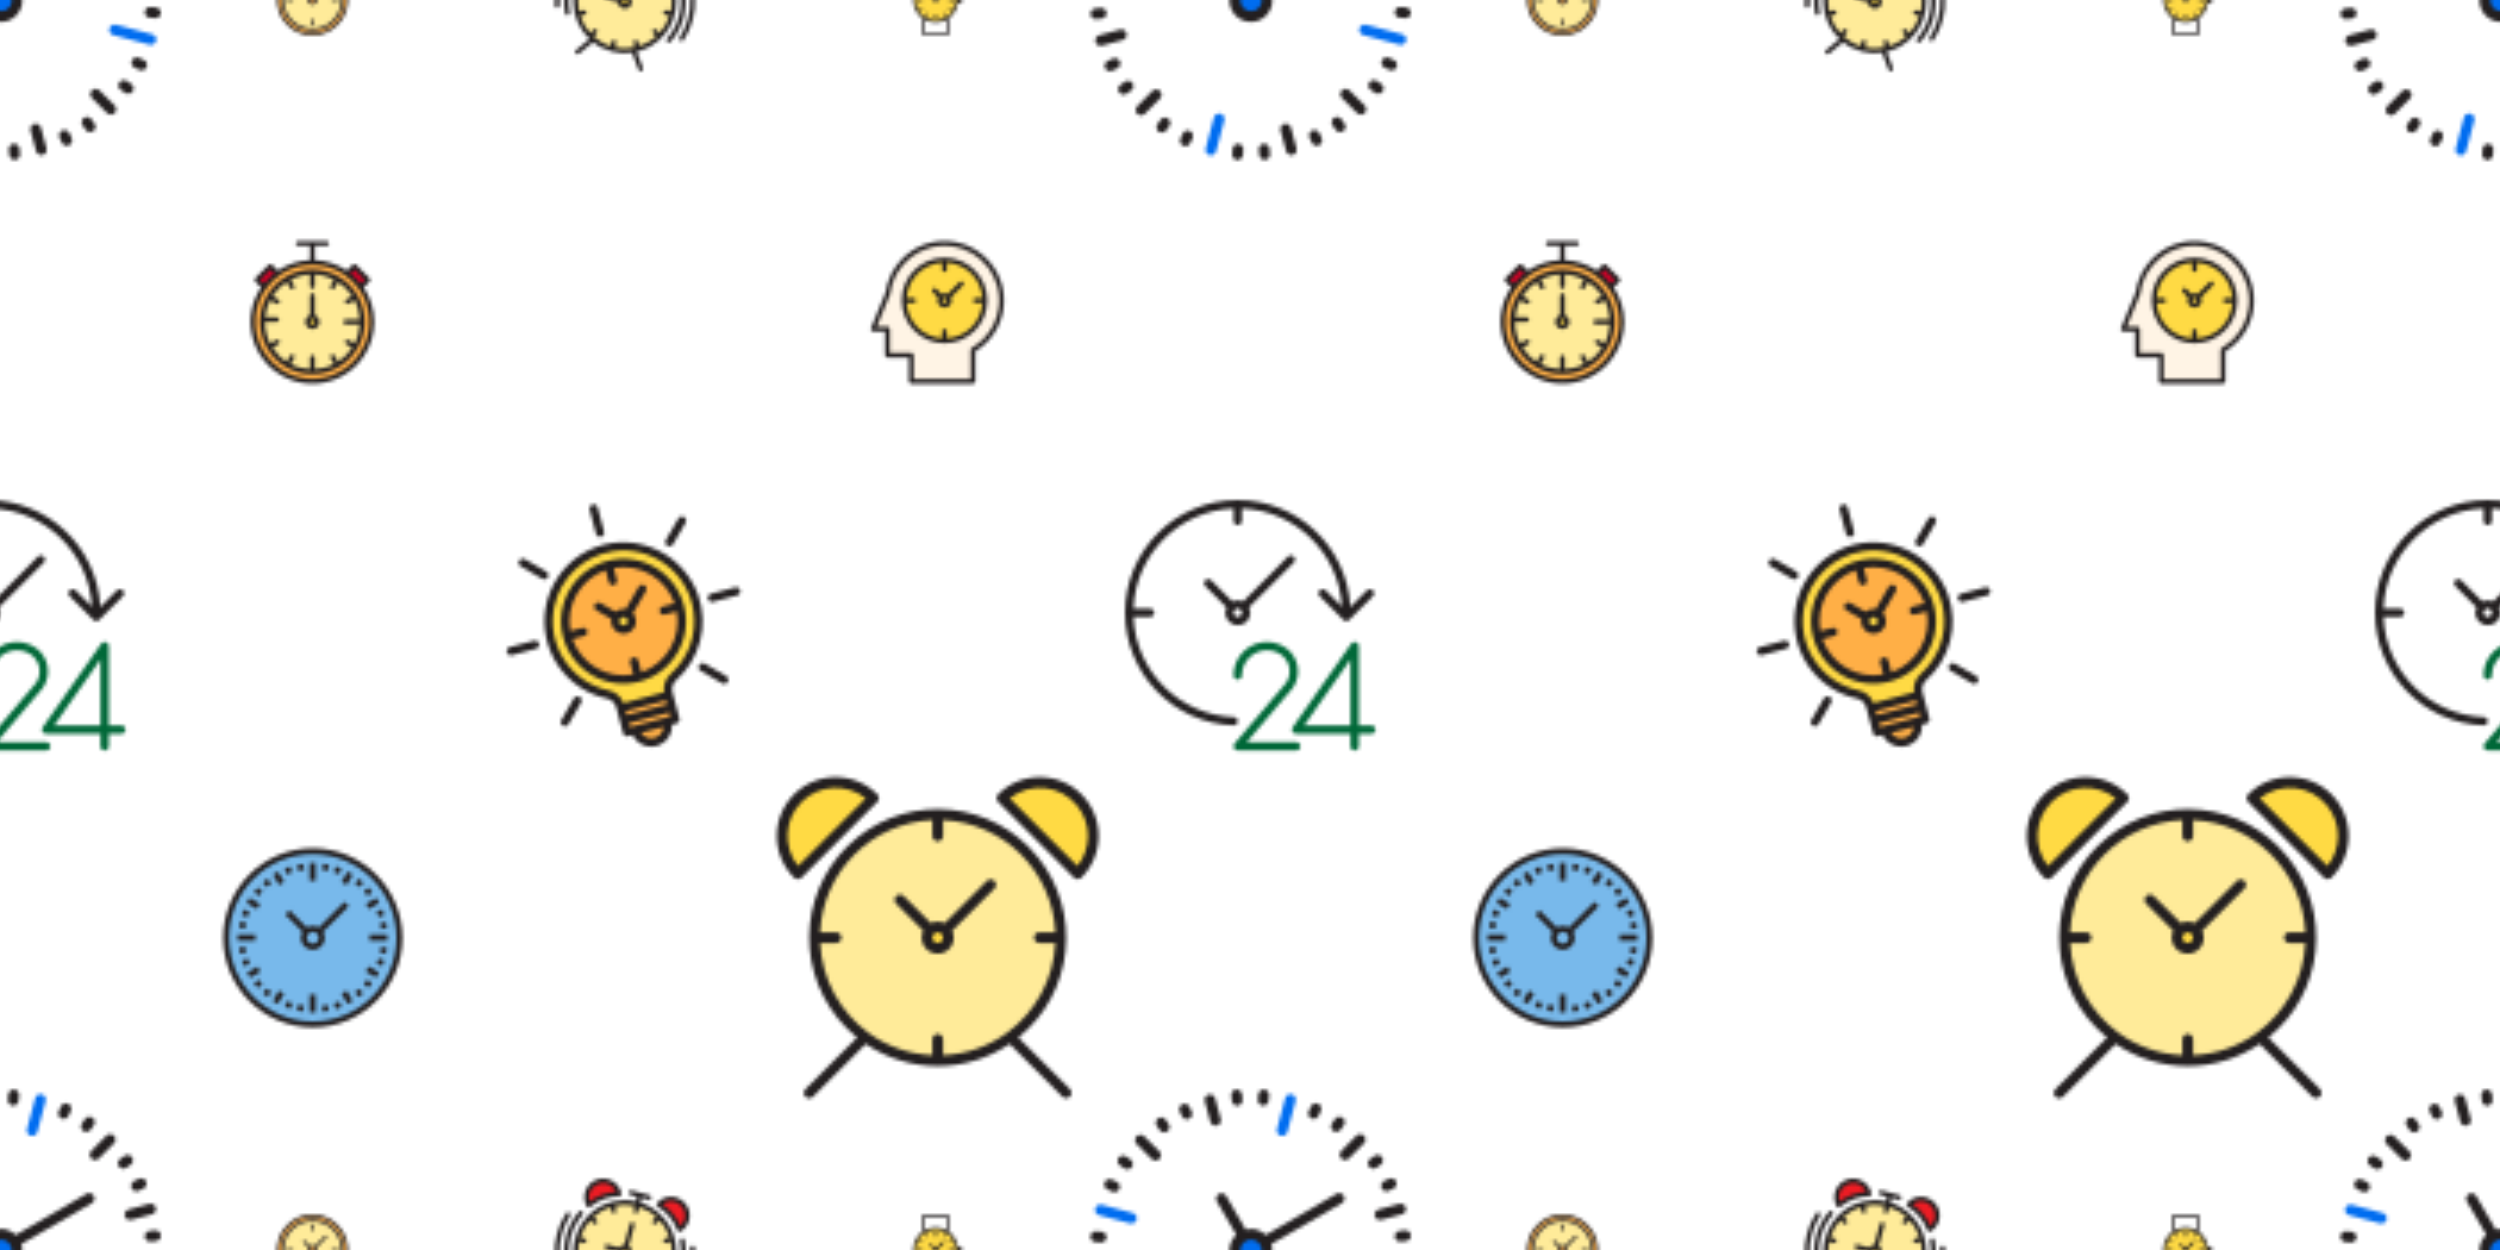 <svg xmlns="http://www.w3.org/2000/svg" xmlns:xlink="http://www.w3.org/1999/xlink" xmlns:fi="http://pattern.flaticon.com/" x="0" y="0" width="700" height="350" viewBox="0 0 700 350"><rect x="0px" y="0px" width="100%" height="100%" opacity="0" fill="#5650de"/><defs><g transform="matrix(0.17 0.045 -0.045 0.17 -31.82 -55.114)" id="L1_804"><g><path d="M238.933,275.123c10.146,9.847,26.359,9.591,36.198-0.555c9.847-10.146,9.591-26.359-0.555-36.198   c-10.146-9.847-26.359-9.591-36.198,0.555l-0.009,0.009C228.54,249.088,228.787,265.284,238.933,275.123z" fill="#006df0"/><path d="M256,68.267c-4.71,0-8.533-3.823-8.533-8.533v-51.2C247.467,3.823,251.29,0,256,0   c4.71,0,8.533,3.823,8.533,8.533v51.2C264.533,64.444,260.71,68.267,256,68.267z" fill="#006df0"/></g><g><path d="M214.502,29.227c-4.139,0-7.68-2.978-8.397-7.049l-1.485-8.405   c-0.819-4.642,2.278-9.071,6.921-9.882c4.642-0.819,9.071,2.278,9.89,6.921l1.485,8.405c0.819,4.642-2.287,9.062-6.929,9.882l0,0   C215.501,29.184,214.997,29.227,214.502,29.227z" fill="#231f20"/><path d="M174.276,40.013c-3.593,0-6.801-2.244-8.021-5.623l-2.91-8.013   c-1.698-4.395,0.486-9.335,4.89-11.034c4.395-1.698,9.335,0.486,11.034,4.89c0.043,0.102,0.077,0.205,0.111,0.307l2.918,8.021   c1.613,4.429-0.674,9.327-5.103,10.94C176.265,39.842,175.275,40.013,174.276,40.013z" fill="#231f20"/><path d="M102.4,81.502c-2.526,0-4.915-1.118-6.537-3.055l-5.487-6.537   c-2.953-3.669-2.364-9.045,1.306-11.998c3.567-2.867,8.755-2.406,11.767,1.033l5.487,6.537c3.029,3.61,2.56,8.994-1.05,12.023   C106.351,80.794,104.405,81.502,102.4,81.502z" fill="#231f20"/><path d="M72.96,110.933c-2.005,0-3.942-0.708-5.478-1.997l-6.537-5.487   c-3.55-3.106-3.908-8.491-0.802-12.041c3.012-3.439,8.201-3.9,11.767-1.033l6.537,5.487c3.61,3.029,4.079,8.414,1.05,12.023   C77.875,109.815,75.486,110.933,72.96,110.933z" fill="#231f20"/><path d="M31.471,182.818c-0.99,0-1.98-0.179-2.91-0.521l-8.021-2.918c-4.463-1.527-6.835-6.374-5.308-10.837   s6.374-6.835,10.837-5.308c0.102,0.034,0.205,0.077,0.307,0.111l8.013,2.91c4.437,1.596,6.741,6.485,5.146,10.914   C38.306,180.574,35.081,182.835,31.471,182.818z" fill="#231f20"/><path d="M20.702,223.044c-0.495,0-0.998-0.043-1.485-0.128l-8.405-1.485c-4.642-0.819-7.74-5.248-6.921-9.89   s5.239-7.74,9.882-6.921l8.405,1.485c4.642,0.811,7.748,5.239,6.929,9.882C28.399,220.066,24.849,223.044,20.702,223.044z" fill="#231f20"/><path d="M12.279,307.507c-4.71,0-8.533-3.823-8.525-8.542c0-4.147,2.978-7.689,7.057-8.397l8.405-1.485   c4.642-0.819,9.071,2.278,9.89,6.929c0.819,4.651-2.278,9.071-6.929,9.89l-8.405,1.485   C13.278,307.465,12.783,307.507,12.279,307.507z" fill="#231f20"/><path d="M23.458,349.175c-4.71,0-8.533-3.814-8.542-8.525c0-3.593,2.244-6.801,5.623-8.03l8.021-2.918   c4.429-1.613,9.327,0.674,10.94,5.103s-0.674,9.327-5.111,10.94l-8.013,2.91C25.438,348.996,24.457,349.175,23.458,349.175z" fill="#231f20"/><path d="M66.432,423.603c-4.71,0-8.533-3.823-8.533-8.533c0-2.526,1.118-4.915,3.046-6.537l6.537-5.487   c3.55-3.106,8.934-2.748,12.041,0.802c3.106,3.55,2.748,8.934-0.802,12.041c-0.085,0.077-0.179,0.154-0.273,0.23l-6.537,5.487   C70.374,422.895,68.437,423.603,66.432,423.603z" fill="#231f20"/><path d="M96.93,454.101c-4.71,0-8.533-3.823-8.525-8.542c0-2.005,0.708-3.934,1.988-5.47l5.487-6.537   c2.953-3.669,8.32-4.258,11.998-1.306c3.669,2.953,4.258,8.32,1.306,11.998c-0.077,0.094-0.154,0.188-0.23,0.273l-5.487,6.537   C101.845,452.983,99.456,454.101,96.93,454.101z" fill="#231f20"/><path d="M171.366,497.075c-4.71,0-8.533-3.814-8.533-8.533c0-0.998,0.171-1.988,0.512-2.918l2.91-8.013   c1.613-4.429,6.502-6.716,10.931-5.103c4.429,1.613,6.716,6.502,5.103,10.931l-2.918,8.021   C178.15,494.831,174.95,497.075,171.366,497.075z" fill="#231f20"/><path d="M213.035,508.245c-0.495,0-0.998-0.043-1.485-0.137c-4.642-0.811-7.748-5.239-6.929-9.882l0,0   l1.485-8.405c0.819-4.642,5.248-7.74,9.89-6.929c4.642,0.819,7.74,5.248,6.921,9.89l0,0l-1.485,8.405   C220.715,505.267,217.173,508.245,213.035,508.245z" fill="#231f20"/><path d="M298.965,508.245c-4.139,0-7.68-2.978-8.397-7.057l-1.485-8.405   c-0.819-4.642,2.278-9.071,6.929-9.89c4.651-0.819,9.071,2.278,9.89,6.929l1.485,8.405c0.819,4.642-2.287,9.062-6.929,9.882l0,0   C299.964,508.203,299.46,508.245,298.965,508.245z" fill="#231f20"/><path d="M340.634,497.075c-3.584,0-6.784-2.244-8.013-5.615l-2.918-8.021   c-1.613-4.429,0.674-9.327,5.111-10.931c4.429-1.613,9.327,0.674,10.931,5.103l2.91,8.013c1.613,4.429-0.674,9.327-5.103,10.94   C342.622,496.905,341.632,497.075,340.634,497.075z" fill="#231f20"/><path d="M415.07,454.101c-2.526,0.009-4.924-1.109-6.537-3.046l-5.487-6.537   c-3.106-3.55-2.748-8.934,0.802-12.041c3.55-3.106,8.934-2.748,12.041,0.802c0.077,0.085,0.154,0.179,0.23,0.273l5.487,6.536   c3.029,3.61,2.551,8.994-1.067,12.023C419.004,453.393,417.075,454.101,415.07,454.101z" fill="#231f20"/><path d="M445.568,423.603c-2.005,0-3.942-0.708-5.478-1.997l-6.537-5.487   c-3.669-2.953-4.258-8.32-1.306-11.998c2.953-3.669,8.32-4.258,11.998-1.306c0.094,0.077,0.188,0.154,0.273,0.23l6.537,5.487   c3.61,3.029,4.079,8.414,1.05,12.023C450.483,422.485,448.094,423.603,445.568,423.603z" fill="#231f20"/><path d="M488.542,349.175c-0.998,0-1.98-0.179-2.918-0.521l-8.013-2.91   c-4.429-1.613-6.716-6.502-5.103-10.931s6.502-6.716,10.931-5.111l8.021,2.918c4.429,1.604,6.716,6.502,5.111,10.931   C495.343,346.931,492.134,349.175,488.542,349.175z" fill="#231f20"/><path d="M499.721,307.507c-0.503,0-0.998-0.043-1.493-0.128l-8.405-1.485   c-4.642-0.819-7.74-5.239-6.929-9.89c0.811-4.651,5.239-7.74,9.89-6.929l8.405,1.485c4.642,0.811,7.748,5.239,6.929,9.882   C507.409,304.529,503.868,307.507,499.721,307.507z" fill="#231f20"/><path d="M491.298,223.044c-4.71,0-8.533-3.814-8.533-8.533c0-4.147,2.978-7.697,7.057-8.405l8.405-1.485   c4.642-0.819,9.071,2.278,9.89,6.921s-2.287,9.071-6.929,9.89l-8.405,1.485C492.297,223.002,491.793,223.044,491.298,223.044z" fill="#231f20"/><path d="M480.529,182.818c-4.71,0.017-8.55-3.789-8.567-8.499c-0.017-3.61,2.244-6.835,5.649-8.064   l8.013-2.91c4.395-1.698,9.335,0.486,11.034,4.89c1.698,4.403-0.486,9.335-4.89,11.034c-0.102,0.043-0.205,0.077-0.307,0.111   l-8.021,2.918C482.509,182.639,481.519,182.818,480.529,182.818z" fill="#231f20"/><path d="M439.04,110.933c-4.71,0-8.533-3.823-8.533-8.533c0-2.526,1.118-4.915,3.046-6.537l6.537-5.487   c3.669-2.953,9.045-2.364,11.998,1.306c2.867,3.567,2.406,8.755-1.033,11.767l-6.537,5.487   C442.982,110.225,441.045,110.933,439.04,110.933z" fill="#231f20"/><path d="M409.6,81.502c-4.71,0-8.533-3.823-8.533-8.533c0-2.005,0.708-3.951,1.997-5.487l5.487-6.537   c3.106-3.55,8.491-3.908,12.041-0.802c3.439,3.012,3.9,8.201,1.033,11.767l-5.487,6.537   C414.515,80.384,412.126,81.502,409.6,81.502z" fill="#231f20"/><path d="M337.724,40.013c-4.71,0-8.533-3.814-8.533-8.533c0-0.998,0.171-1.988,0.512-2.918l2.918-8.021   c1.527-4.463,6.374-6.835,10.837-5.308s6.835,6.374,5.308,10.837c-0.034,0.102-0.077,0.205-0.111,0.307l-2.91,8.013   C344.525,37.769,341.316,40.013,337.724,40.013z" fill="#231f20"/><path d="M297.498,29.227c-0.495,0-0.998-0.043-1.485-0.128c-4.642-0.811-7.748-5.239-6.929-9.882l0,0   l1.485-8.405c0.819-4.642,5.239-7.74,9.89-6.929c4.651,0.811,7.74,5.239,6.929,9.89l0,0l-1.485,8.405   C305.178,26.249,301.636,29.227,297.498,29.227z" fill="#231f20"/><path d="M149.333,79.778c-3.055,0-5.871-1.621-7.398-4.267l-17.067-29.559   c-2.33-4.096-0.896-9.31,3.2-11.639c4.062-2.304,9.216-0.922,11.58,3.106l17.067,29.559c2.355,4.079,0.956,9.301-3.123,11.657   C152.294,79.386,150.827,79.778,149.333,79.778z" fill="#231f20"/><path d="M71.236,157.867c-1.502,0-2.97-0.393-4.267-1.143L37.41,139.657   c-4.062-2.381-5.427-7.612-3.046-11.674c2.364-4.028,7.518-5.41,11.58-3.106l29.559,17.067c4.079,2.355,5.478,7.578,3.123,11.657   C77.099,156.237,74.283,157.867,71.236,157.867z" fill="#231f20"/><path d="M41.694,388.267c-4.71,0-8.533-3.823-8.533-8.533c0-3.046,1.63-5.862,4.267-7.39l29.559-17.067   c4.062-2.381,9.293-1.024,11.674,3.046c2.381,4.062,1.024,9.293-3.046,11.674c-0.034,0.017-0.068,0.043-0.102,0.06l-29.559,17.067   C44.663,387.874,43.196,388.267,41.694,388.267z" fill="#231f20"/><path d="M132.267,478.848c-4.71-0.009-8.533-3.831-8.525-8.542c0-1.493,0.393-2.961,1.143-4.258   l17.067-29.559c2.33-4.096,7.535-5.53,11.639-3.2s5.53,7.535,3.2,11.639c-0.017,0.034-0.034,0.068-0.06,0.094l-17.067,29.559   C138.138,477.227,135.322,478.848,132.267,478.848z" fill="#231f20"/><path d="M379.733,478.848c-3.055,0-5.871-1.621-7.398-4.267l-17.067-29.559   c-2.33-4.096-0.896-9.31,3.2-11.639c4.062-2.304,9.216-0.922,11.58,3.106l17.067,29.559c2.355,4.079,0.956,9.301-3.123,11.657   C382.694,478.456,381.227,478.848,379.733,478.848z" fill="#231f20"/><path d="M470.306,388.267c-1.502,0-2.97-0.393-4.267-1.143l-29.559-17.067   c-4.062-2.381-5.427-7.612-3.046-11.674c2.364-4.028,7.518-5.41,11.58-3.106l29.559,17.067c4.079,2.355,5.478,7.578,3.123,11.657   C476.169,386.637,473.353,388.267,470.306,388.267z" fill="#231f20"/><path d="M440.764,157.867c-4.71,0-8.533-3.823-8.533-8.533c0-3.046,1.63-5.862,4.267-7.39l29.559-17.067   c4.096-2.33,9.31-0.896,11.639,3.2c2.304,4.062,0.922,9.216-3.106,11.58l-29.559,17.067   C443.733,157.474,442.266,157.867,440.764,157.867z" fill="#231f20"/><path d="M362.667,79.778c-4.71-0.009-8.533-3.831-8.525-8.542c0-1.493,0.393-2.961,1.143-4.258   l17.067-29.559c2.381-4.062,7.612-5.427,11.674-3.046c4.028,2.364,5.41,7.518,3.106,11.58l-17.067,29.559   C368.538,78.157,365.722,79.778,362.667,79.778z" fill="#231f20"/></g><g><path d="M59.733,264.533h-51.2C3.823,264.533,0,260.71,0,256c0-4.71,3.823-8.533,8.533-8.533h51.2   c4.71,0,8.533,3.823,8.533,8.533C68.267,260.71,64.444,264.533,59.733,264.533z" fill="#006df0"/><path d="M256,512c-4.71,0-8.533-3.823-8.533-8.533v-51.2c0-4.71,3.823-8.533,8.533-8.533   c4.71,0,8.533,3.823,8.533,8.533v51.2C264.533,508.177,260.71,512,256,512z" fill="#006df0"/><path d="M503.467,264.533h-59.733c-4.71,0-8.533-3.823-8.533-8.533c0-4.71,3.823-8.533,8.533-8.533h59.733   c4.71,0,8.533,3.823,8.533,8.533C512,260.71,508.177,264.533,503.467,264.533z" fill="#006df0"/></g><path d="M377.421,135.006c-3.328-3.328-8.738-3.328-12.066,0l-92.032,92.032  c-5.188-2.97-11.085-4.497-17.067-4.429c-5.632,0.128-11.145,1.664-16.034,4.454l-43.785-43.785  c-3.328-3.345-8.747-3.354-12.092-0.026c-3.345,3.328-3.354,8.747-0.026,12.092l43.435,43.435  c-10.035,15.991-5.214,37.086,10.778,47.13c15.991,10.035,37.086,5.214,47.13-10.778c6.972-11.11,6.972-25.233,0-36.343  l91.759-91.708C380.749,143.744,380.749,138.334,377.421,135.006z M244.907,268.988c-6.767-6.562-6.929-17.365-0.358-24.132  c3.149-3.243,7.458-5.103,11.972-5.18c4.54-0.128,8.926,1.613,12.143,4.813c6.903,6.426,7.287,17.22,0.862,24.124  s-17.22,7.287-24.124,0.862C245.239,269.312,245.069,269.15,244.907,268.988z" fill="#231f20"/></g><g transform="matrix(0.039 0 0 0.039 252.5 340)" id="L1_805"><g><path d="M395.783,238.933c-9.429-84.309-85.41-145.007-169.719-135.586S81.057,188.757,90.486,273.067   s85.41,145.007,169.719,135.586c71.313-7.979,127.599-64.273,135.578-135.586C397.149,261.726,397.149,250.274,395.783,238.933z    M139.783,196.267l-7.39-4.267L139.783,196.267z M132.359,320l7.39-4.267L132.359,320z M179.207,366.848l4.267-7.39   L179.207,366.848z M179.207,145.152l4.267,7.39L179.207,145.152z M249.24,262.033c-3.388,3.277-8.789,3.183-12.066-0.213   c-3.191-3.311-3.191-8.55,0-11.853L207,219.793l30.174,30.174c3.328-3.328,8.738-3.328,12.066,0l48.273-48.273l-48.273,48.273   C252.568,253.303,252.568,258.705,249.24,262.033z M302.941,359.458l4.267,7.39L302.941,359.458z M302.941,152.542l4.267-7.39   L302.941,152.542z M354.055,192l-7.39,4.267L354.055,192z M346.666,315.733l7.39,4.267L346.666,315.733z" fill="#ffda44"/><path d="M237.174,249.967c-3.337,3.328-3.337,8.738,0,12.066c3.328,3.337,8.738,3.337,12.066,0   c3.328-3.337,3.337-8.738,0-12.066l0,0C245.904,246.639,240.502,246.639,237.174,249.967z" fill="#ffda44"/><path d="M396.807,256c0.009,5.7-0.333,11.401-1.024,17.067h26.624v-34.133h-26.624   C396.475,244.599,396.816,250.3,396.807,256z" fill="#ffda44"/></g><g><path d="M243.207,162.133c4.71,0,8.533-3.823,8.533-8.533V128c0-4.71-3.823-8.533-8.533-8.533   s-8.533,3.823-8.533,8.533v25.6C234.674,158.31,238.497,162.133,243.207,162.133z" fill="#231f20"/><path d="M186.597,140.885c-0.213-0.273-0.444-0.538-0.691-0.785c-0.196-0.35-0.41-0.683-0.64-1.007   l-0.853-0.683l-0.128-0.102c-0.102-0.077-0.205-0.179-0.299-0.239c-0.478-0.324-0.99-0.58-1.536-0.768   c-0.213-0.085-0.427-0.154-0.649-0.205c-0.23-0.077-0.444-0.154-0.674-0.213c-0.23-0.06-0.196-0.077-0.307-0.094   c-0.35-0.026-0.691-0.026-1.041,0c-0.657-0.077-1.314-0.077-1.971,0c-0.111,0-0.196,0-0.307,0c-0.538,0.094-1.05,0.265-1.536,0.512   c-0.239,0.102-0.478,0.222-0.7,0.35c-0.102,0.051-0.222,0.051-0.324,0.111c-0.102,0.06-0.085,0.085-0.137,0.111   c-0.051,0.026-0.256,0.111-0.384,0.196c-0.444,0.316-0.87,0.657-1.271,1.024c-0.154,0.171-0.213,0.384-0.358,0.563   c-0.375,0.469-0.7,0.973-0.964,1.51c-0.171,0.239-0.324,0.486-0.469,0.742c-0.102,0.23-0.179,0.469-0.239,0.717   c-0.051,0.171-0.128,0.324-0.171,0.486c-0.179,0.666-0.265,1.348-0.273,2.039c0,0.179,0.085,0.333,0.102,0.512   c0.051,0.512,0.145,1.007,0.282,1.502c0.137,0.631,0.341,1.246,0.614,1.835c0.068,0.128,0.068,0.282,0.145,0.418l4.267,7.39   c2.33,4.096,7.535,5.53,11.639,3.2c4.096-2.33,5.53-7.535,3.2-11.639c-0.017-0.034-0.034-0.068-0.06-0.094L186.597,140.885z" fill="#231f20"/><path d="M135.483,308.343l-7.39,4.267c-0.06,0-0.085,0.085-0.145,0.119c-0.06,0.034-0.247,0.102-0.367,0.188   c-0.452,0.316-0.879,0.657-1.28,1.024c-0.137,0.188-0.265,0.375-0.375,0.572c-0.333,0.427-0.614,0.887-0.853,1.374   c-0.256,0.427-0.478,0.879-0.657,1.34c-0.188,0.572-0.307,1.169-0.358,1.766c-0.085,0.333-0.154,0.666-0.205,1.007   c0,0.282,0.051,0.555,0.077,0.853c0,0.119,0,0.239,0,0.367c0.077,0.708,0.273,1.399,0.572,2.039   c0.06,0.137,0.179,0.247,0.239,0.375c0.06,0.128,0.102,0.444,0.222,0.649c0.307,0.503,0.674,0.973,1.084,1.399   c0.094,0.119,0.137,0.273,0.247,0.393c0.111,0.119,0.23,0.128,0.324,0.222c1.596,1.382,3.61,2.176,5.717,2.253l0,0   c0.922-0.017,1.835-0.188,2.705-0.503c0.171-0.051,0.358,0,0.529-0.094c0.171-0.094,0.273-0.222,0.435-0.299   c0.162-0.077,0.401-0.137,0.589-0.247l7.39-4.267c4.096-2.33,5.53-7.535,3.2-11.639c-2.33-4.096-7.535-5.53-11.639-3.2   c-0.034,0.017-0.068,0.034-0.102,0.06L135.483,308.343z" fill="#231f20"/><path d="M187.741,352.068c-4.079-2.355-9.301-0.956-11.657,3.123l-4.267,7.39   c-0.085,0.205-0.154,0.418-0.213,0.631c-0.068,0.137-0.188,0.247-0.247,0.384c-0.307,0.649-0.503,1.348-0.58,2.065   c0,0.119,0,0.23,0,0.341c0,0.282-0.077,0.563-0.077,0.853c0.009,0.691,0.094,1.374,0.273,2.039c0,0.162,0.119,0.316,0.171,0.486   c0.06,0.247,0.137,0.486,0.239,0.717c0.145,0.256,0.299,0.503,0.469,0.742c0.265,0.538,0.589,1.041,0.964,1.51   c0.145,0.179,0.205,0.393,0.358,0.563c0.358,0.29,0.742,0.538,1.143,0.759c0.239,0.179,0.384,0.427,0.649,0.572   c0.179,0.085,0.367,0.162,0.555,0.23c0.29,0.145,0.597,0.273,0.905,0.375c0.896,0.333,1.843,0.521,2.799,0.538l0,0   c0.947-0.017,1.894-0.205,2.782-0.538c0.29-0.102,0.58-0.222,0.853-0.358c0.751-0.35,1.442-0.802,2.048-1.357   c0.102-0.094,0.239-0.128,0.333-0.222c0.094-0.094,0.145-0.265,0.247-0.393c0.41-0.427,0.777-0.896,1.084-1.399l4.267-7.39   C193.202,359.654,191.82,354.432,187.741,352.068L187.741,352.068z" fill="#231f20"/><path d="M346.674,204.8c1.502,0,2.97-0.393,4.267-1.143l7.39-4.267c0.23-0.179,0.452-0.375,0.657-0.58   c0.401-0.213,0.777-0.469,1.135-0.751c0.179-0.171,0.239-0.41,0.401-0.597c0.282-0.367,0.538-0.751,0.759-1.152   c0.333-0.512,0.597-1.067,0.802-1.638c0.154-0.512,0.256-1.041,0.307-1.57c0.085-0.358,0.162-0.734,0.205-1.101   c-0.026-0.162-0.06-0.324-0.102-0.478c-0.06-0.631-0.188-1.254-0.393-1.86c-0.043-0.307-0.111-0.606-0.188-0.905   c-0.06-0.145-0.179-0.239-0.239-0.375c-0.06-0.137-0.102-0.444-0.222-0.649c-0.213-0.273-0.444-0.538-0.691-0.785   c-0.196-0.35-0.41-0.683-0.64-1.007c-0.188-0.128-0.375-0.256-0.572-0.367c-0.452-0.358-0.939-0.666-1.451-0.922   c-1.135-0.683-2.432-1.041-3.755-1.033c-0.137,0-0.265,0-0.41,0c-0.828,0.026-1.647,0.171-2.432,0.444   c-0.367,0.094-0.734,0.213-1.084,0.358c-0.205,0.102-0.427,0.094-0.623,0.213l-7.39,4.267c-4.079,2.355-5.478,7.578-3.123,11.657   c1.527,2.637,4.343,4.267,7.39,4.267V204.8z" fill="#231f20"/><path d="M298.674,159.932c4.079,2.355,9.301,0.956,11.657-3.123l4.267-7.39   c2.33-4.096,0.896-9.31-3.2-11.639c-4.062-2.304-9.216-0.922-11.58,3.106l-4.267,7.39   C293.196,152.354,294.595,157.577,298.674,159.932z" fill="#231f20"/><path d="M124.039,193.109c0.068,1.152,0.452,2.261,1.101,3.217c0.222,0.401,0.478,0.777,0.759,1.135   c0.162,0.188,0.222,0.427,0.401,0.597c0.358,0.282,0.734,0.538,1.135,0.751c0.205,0.205,0.427,0.401,0.657,0.58l7.39,4.267   c4.062,2.381,9.293,1.015,11.674-3.046c2.381-4.062,1.015-9.293-3.046-11.674c-0.034-0.017-0.068-0.034-0.094-0.06l-7.39-4.267   h-0.068c-0.896-0.486-1.877-0.819-2.884-0.964c-0.307-0.017-0.606-0.017-0.913,0c-0.666-0.034-1.331,0.009-1.98,0.137   c-0.401,0.068-0.785,0.171-1.169,0.307c-0.162,0.06-0.341,0.06-0.495,0.128c-0.265,0.145-0.512,0.299-0.751,0.478   c-0.538,0.265-1.041,0.58-1.502,0.956c-0.171,0.137-0.393,0.205-0.563,0.358c-0.256,0.333-0.478,0.683-0.683,1.05   c-0.23,0.23-0.452,0.478-0.649,0.742c-0.111,0.179-0.102,0.384-0.196,0.563c-0.213,0.486-0.375,0.981-0.503,1.493   c-0.171,0.555-0.29,1.126-0.35,1.707c0,0.171-0.094,0.324-0.094,0.495C123.877,192.41,123.946,192.768,124.039,193.109z" fill="#231f20"/><path d="M140.807,247.467h-25.6c-4.71,0-8.533,3.823-8.533,8.533c0,4.71,3.823,8.533,8.533,8.533h25.6   c4.71,0,8.533-3.823,8.533-8.533C149.341,251.29,145.518,247.467,140.807,247.467z" fill="#231f20"/><path d="M243.207,358.4c-4.71,0-8.533,3.823-8.533,8.533V384c0,4.71,3.823,8.533,8.533,8.533   s8.533-3.823,8.533-8.533v-17.067C251.741,362.223,247.918,358.4,243.207,358.4z" fill="#231f20"/><path d="M315.741,366.848c0-0.162-0.094-0.316-0.102-0.478c-0.06-0.632-0.188-1.254-0.384-1.852   c-0.094-0.299-0.077-0.631-0.196-0.922c-0.06-0.137-0.179-0.247-0.247-0.384c-0.06-0.213-0.128-0.427-0.213-0.631l-4.267-7.39   c-2.33-4.096-7.535-5.53-11.639-3.2c-4.096,2.33-5.53,7.535-3.2,11.639c0.017,0.034,0.034,0.068,0.06,0.102l4.267,7.39   c0.307,0.503,0.674,0.973,1.084,1.399c0.102,0.128,0.145,0.273,0.247,0.393c0.102,0.119,0.23,0.128,0.333,0.222   c0.606,0.546,1.289,1.007,2.031,1.357c0.282,0.137,0.563,0.256,0.853,0.358c0.887,0.333,1.835,0.521,2.782,0.538l0,0   c0.956-0.017,1.903-0.205,2.799-0.538c0.29-0.102,0.58-0.23,0.853-0.367c0.188-0.094,0.393-0.128,0.572-0.239   c0.23-0.179,0.452-0.367,0.657-0.58c0.401-0.213,0.777-0.469,1.135-0.751c0.154-0.171,0.213-0.384,0.358-0.563   c0.375-0.469,0.7-0.973,0.964-1.51c0.171-0.239,0.324-0.486,0.469-0.742c0.051-0.119,0-0.265,0.085-0.393   c0.205-0.614,0.341-1.246,0.393-1.894C315.553,367.488,315.655,367.172,315.741,366.848z" fill="#231f20"/><path d="M362.384,318.993c-0.051-0.597-0.171-1.195-0.358-1.766c-0.179-0.461-0.401-0.913-0.657-1.34   c-0.239-0.486-0.521-0.947-0.853-1.374c-0.119-0.196-0.239-0.384-0.375-0.572c-0.418-0.384-0.879-0.725-1.365-1.024   c-0.051-0.043-0.128-0.06-0.188-0.102c-0.06-0.043-0.145-0.154-0.239-0.205l-7.39-4.267c-4.096-2.33-9.31-0.896-11.639,3.2   c-2.304,4.062-0.922,9.216,3.106,11.58l7.39,4.267c0.179,0.102,0.375,0.145,0.555,0.23c0.299,0.145,0.606,0.265,0.913,0.375   c0.896,0.333,1.835,0.521,2.79,0.538l0,0c2.108-0.06,4.13-0.862,5.717-2.253c0.094-0.094,0.23-0.128,0.324-0.222   c0.094-0.094,0.196-0.341,0.324-0.495c0.375-0.401,0.717-0.836,1.007-1.297c0.085-0.137,0.077-0.299,0.154-0.435   c0.265-0.572,0.469-1.178,0.597-1.792c0.145-0.495,0.247-1.007,0.299-1.527c0-0.179,0.094-0.333,0.094-0.512   C362.538,319.659,362.469,319.326,362.384,318.993z" fill="#231f20"/><path d="M371.207,247.467h-25.6c-4.71,0-8.533,3.823-8.533,8.533c0,4.71,3.823,8.533,8.533,8.533h25.6   c4.71,0,8.533-3.823,8.533-8.533C379.741,251.29,375.918,247.467,371.207,247.467z" fill="#231f20"/><path d="M303.547,207.727c3.277-3.388,3.183-8.789-0.213-12.066c-3.311-3.191-8.55-3.191-11.853,0   l-43.921,43.921c-2.85-0.751-5.854-0.751-8.704,0l-25.813-25.813c-3.388-3.277-8.789-3.183-12.066,0.213   c-3.191,3.311-3.191,8.55,0,11.853l25.805,25.805c-2.449,9.071,2.918,18.415,11.989,20.864c9.071,2.449,18.415-2.918,20.864-11.989   c0.785-2.91,0.785-5.965,0-8.875L303.547,207.727z" fill="#231f20"/><path d="M422.407,230.4h-19.183c-6.758-42.965-30.626-81.374-66.15-106.47V8.533   c0-4.71-3.823-8.533-8.533-8.533H157.874c-4.71,0-8.533,3.823-8.533,8.533v115.413c-72.926,51.678-90.155,152.695-38.477,225.621   c10.564,14.908,23.569,27.913,38.477,38.477v115.422c0,4.71,3.823,8.533,8.533,8.533h170.667c4.71,0,8.533-3.823,8.533-8.533   V388.07c35.533-25.097,59.392-63.497,66.15-106.47h19.183c4.71,0,8.533-3.823,8.533-8.533v-34.133   C430.941,234.223,427.118,230.4,422.407,230.4z M166.407,17.067h153.6v96.162c-1.792-0.973-3.635-1.835-5.461-2.739   c-0.853-0.435-1.707-0.905-2.637-1.323c-3.413-1.579-6.775-3.063-10.24-4.403c-0.333-0.128-0.674-0.23-1.007-0.358   c-3.098-1.178-6.221-2.261-9.387-3.243c-1.152-0.358-2.313-0.657-3.473-0.99c-2.389-0.683-4.796-1.331-7.219-1.911   c-1.331-0.316-2.679-0.597-4.019-0.853c-2.33-0.486-4.659-0.922-7.006-1.306c-1.357-0.222-2.705-0.444-4.062-0.631   c-2.509-0.35-5.026-0.614-7.561-0.853c-1.178-0.111-2.355-0.247-3.541-0.333c-3.729-0.265-7.45-0.418-11.187-0.418   s-7.458,0.154-11.17,0.41c-1.186,0.085-2.364,0.222-3.55,0.333c-2.56,0.222-5.043,0.486-7.543,0.853   c-1.365,0.188-2.722,0.41-4.087,0.631c-2.33,0.384-4.651,0.811-6.963,1.297c-1.357,0.29-2.714,0.58-4.062,0.896   c-2.398,0.563-4.77,1.212-7.134,1.886c-1.195,0.333-2.389,0.649-3.567,1.015c-3.081,0.956-6.127,2.005-9.148,3.157   c-0.418,0.154-0.853,0.282-1.263,0.444c-3.413,1.331-6.827,2.799-10.155,4.369c-0.981,0.461-1.929,0.973-2.901,1.451   c-1.758,0.853-3.524,1.707-5.257,2.637L166.407,17.067z M320.007,494.933h-153.6v-96.162c1.792,0.973,3.635,1.835,5.461,2.739   c0.853,0.435,1.707,0.905,2.637,1.323c3.371,1.579,6.775,3.055,10.24,4.403c0.35,0.137,0.717,0.239,1.067,0.375   c3.081,1.169,6.212,2.244,9.387,3.226c1.152,0.358,2.313,0.657,3.473,0.99c2.389,0.683,4.796,1.331,7.219,1.911   c1.331,0.316,2.679,0.597,4.019,0.853c2.321,0.486,4.659,0.922,6.997,1.306c1.365,0.222,2.714,0.444,4.079,0.631   c2.5,0.35,5.018,0.606,7.535,0.853c1.195,0.111,2.372,0.247,3.567,0.333c3.703,0.256,7.424,0.41,11.162,0.41   s7.458-0.154,11.162-0.41c1.195-0.085,2.372-0.222,3.567-0.333c2.56-0.23,5.035-0.486,7.535-0.853   c1.365-0.188,2.722-0.41,4.079-0.631c2.338-0.384,4.659-0.819,6.972-1.297c1.357-0.29,2.714-0.58,4.062-0.853   c2.398-0.563,4.77-1.212,7.134-1.886c1.195-0.333,2.389-0.649,3.567-1.015c3.063-0.947,6.093-2.005,9.097-3.14   c0.435-0.162,0.853-0.299,1.323-0.461c3.413-1.331,6.827-2.799,10.155-4.369c0.964-0.452,1.911-0.964,2.867-1.442   c1.766-0.853,3.55-1.707,5.282-2.645L320.007,494.933z M323.779,376.576c-23.817,16.009-51.874,24.542-80.572,24.491   c-3.601,0-7.185-0.128-10.761-0.393c-3.942-0.29-7.842-0.777-11.716-1.382c-79.138-12.493-133.163-86.775-120.67-165.914   c11.127-70.46,71.817-122.377,143.147-122.445c3.601,0,7.185,0.128,10.761,0.393c3.942,0.29,7.842,0.777,11.716,1.382   c64.597,10.163,114.406,62.276,121.634,127.266c1.289,10.684,1.289,21.487,0,32.171   C382.685,314.658,359.406,352.922,323.779,376.576z M413.874,264.533h-8.764c0.145-2.825,0.23-5.675,0.23-8.533   c0-2.859-0.085-5.709-0.23-8.533h8.764V264.533z" fill="#231f20"/></g></g><g transform="matrix(0.078 0 0 0.078 242.5 67.5)" id="L1_806"><path d="M76.798,409.593h85.338v93.871h221.878V390.563c15.514-8.875,29.783-19.781,42.413-32.428  c79.995-79.97,80.013-209.649,0.043-289.644S216.82-11.523,136.824,68.447c-32.01,32.002-52.517,73.698-58.32,118.585  L25.595,315.721h51.203L76.798,409.593L76.798,409.593z M281.608,68.242c80.123,0,145.074,64.95,145.074,145.074  S361.732,358.39,281.608,358.39s-145.074-64.95-145.074-145.074S201.485,68.242,281.608,68.242z" fill="#fff4e5"/><g><path d="M281.608,358.39L281.608,358.39c80.123,0,145.074-64.95,145.074-145.074l0,0l0,0   c0-80.123-64.95-145.074-145.074-145.074l0,0c-80.123,0-145.074,64.95-145.074,145.074l0,0   C136.534,293.44,201.485,358.39,281.608,358.39z M269.541,201.25c6.665-6.665,17.469-6.665,24.133,0l48.276-48.275l-48.276,48.275   c6.665,6.665,6.665,17.469,0,24.133c-6.665,6.665-17.469,6.665-24.133,0C262.876,218.727,262.876,207.923,269.541,201.25   L269.541,201.25l-24.142-24.142L269.541,201.25z" fill="#ffda44"/><circle cx="281" cy="213" r="17" fill="#ffda44"/></g><g><path d="M432.451,62.456c-83.332-83.298-218.413-83.272-301.711,0.06   c-33.026,33.043-54.3,76.01-60.547,122.306L17.702,312.487c-1.792,4.361,0.29,9.344,4.651,11.137   c1.033,0.427,2.133,0.64,3.243,0.64h42.669v85.338c0,4.711,3.823,8.534,8.534,8.534h76.804v85.338c0,4.711,3.823,8.534,8.534,8.534   h221.878c4.711,0,8.534-3.823,8.534-8.534V395.444c14.524-8.773,27.931-19.278,39.921-31.285   c83.307-83.315,83.307-218.387,0-301.703L432.451,62.456z M420.393,352.101c-12.109,12.101-25.78,22.546-40.646,31.037   c-2.645,1.528-4.275,4.352-4.267,7.407V494.93h-204.81v-85.338c0-4.711-3.823-8.534-8.534-8.534H85.332v-85.338   c0-4.711-3.823-8.534-8.534-8.534h-38.47l48.071-116.913c0.282-0.691,0.478-1.425,0.572-2.168   C100.88,80.608,199.3,4.734,306.808,18.644S490.19,130.983,476.28,238.482C470.716,281.484,451.063,321.439,420.393,352.101z" fill="#231f20"/><path d="M281.608,59.709C196.774,59.709,128,128.482,128,213.316s68.774,153.608,153.608,153.608   s153.608-68.774,153.608-153.608C435.113,128.525,366.4,59.811,281.608,59.709z M290.142,349.421v-25.166   c0-4.711-3.823-8.534-8.534-8.534c-4.711,0-8.534,3.823-8.534,8.534v25.166c-68.56-4.369-123.202-59.011-127.571-127.571h25.166   c4.711,0,8.534-3.823,8.534-8.534s-3.823-8.534-8.534-8.534h-25.166c4.369-68.56,59.011-123.202,127.571-127.571v25.166   c0,4.711,3.823,8.534,8.534,8.534c4.711,0,8.534-3.823,8.534-8.534V77.211c68.56,4.369,123.202,59.011,127.571,127.571h-25.166   c-4.711,0-8.534,3.823-8.534,8.534s3.823,8.534,8.534,8.534h25.166C413.335,290.41,358.702,345.052,290.142,349.421z" fill="#231f20"/><path d="M335.917,146.941l-43.352,43.352c-6.938-3.286-14.977-3.286-21.915,0l-19.21-19.218   c-3.277-3.388-8.679-3.482-12.067-0.213c-3.388,3.277-3.482,8.679-0.213,12.067c0.068,0.068,0.137,0.145,0.213,0.213l19.192,19.201   c-5.974,12.818-0.427,28.05,12.391,34.024c9.677,4.506,21.138,2.543,28.75-4.941l0,0c7.706-7.629,9.694-19.329,4.941-29.075   l43.334-43.334c3.277-3.388,3.183-8.79-0.213-12.067C344.468,143.758,339.22,143.758,335.917,146.941L335.917,146.941z    M287.641,219.35L287.641,219.35c-3.337,3.328-8.739,3.328-12.067,0c-3.328-3.337-3.328-8.739,0-12.067   c3.337-3.328,8.739-3.328,12.067,0c1.604,1.604,2.5,3.772,2.5,6.033C290.142,215.578,289.237,217.754,287.641,219.35z" fill="#231f20"/></g></g><g transform="matrix(0.098 0 0 0.098 62.5 237.5)" id="L1_807"><path d="M256,8.5C119.3,8.5,8.5,119.3,8.5,256S119.3,503.5,256,503.5S503.5,392.7,503.5,256  S392.7,8.5,256,8.5z" fill="#78b9eb"/><path d="M237.9,237.9c-10,10-10,26.2,0,36.2s26.2,10,36.2,0s10-26.2,0-36.2l0,0  C264.1,227.9,247.9,227.9,237.9,237.9z" fill="#78b9eb"/><g><path d="M256,0C114.6,0,0,114.6,0,256s114.6,256,256,256s256-114.6,256-256C511.8,114.7,397.3,0.2,256,0z    M256,494.9C124,494.9,17.1,388,17.1,256S124,17.1,256,17.1S494.9,124,494.9,256C494.8,387.9,387.9,494.8,256,494.9z" fill="#231f20"/><rect x="247px" y="42px" width="17px" height="51px" fill="#231f20"/><rect x="211px" y="45px" width="17px" height="17px" transform="matrix(-0.985 0.173 -0.173 -0.985 447.004 69.664)" fill="#231f20"/><rect x="177px" y="55px" width="17px" height="17px" transform="matrix(-0.94 0.342 -0.342 -0.94 382.422 59.612)" fill="#231f20"/><rect x="149px" y="69px" width="17px" height="34px" transform="matrix(-0.866 0.5 -0.5 -0.866 337.612 81.677)" fill="#231f20"/><rect x="115px" y="90px" width="17px" height="17px" transform="matrix(-0.766 0.643 -0.643 -0.766 283.379 95.201)" fill="#231f20"/><rect x="90px" y="115px" width="17px" height="17px" transform="matrix(-0.643 0.766 -0.766 -0.643 258.084 128.252)" fill="#231f20"/><path d="M81.8,165.3 96.5,173.8 105.1,159 75.5,141.9 67,156.7z" fill="#231f20"/><rect x="55px" y="177px" width="17px" height="17px" transform="matrix(-0.342 0.94 -0.94 -0.342 260.031 189.9)" fill="#231f20"/><rect x="45px" y="211px" width="17px" height="17px" transform="matrix(-0.173 0.985 -0.985 -0.173 280.797 205.11)" fill="#231f20"/><rect x="45px" y="283px" width="17px" height="17px" transform="matrix(-0.985 0.173 -0.173 -0.985 158.398 569.272)" fill="#231f20"/><rect x="54px" y="317px" width="17px" height="17px" transform="matrix(-0.94 0.342 -0.342 -0.94 234.865 610.658)" fill="#231f20"/><rect x="90px" y="379px" width="17px" height="17px" transform="matrix(-0.766 0.642 -0.642 -0.766 424.154 621.009)" fill="#231f20"/><rect x="115px" y="404px" width="17px" height="17px" transform="matrix(-0.642 0.766 -0.766 -0.642 520.8 582.875)" fill="#231f20"/><rect x="177px" y="439px" width="17px" height="17px" transform="matrix(-0.343 0.939 -0.939 -0.343 670.971 427.532)" fill="#231f20"/><rect x="211px" y="449px" width="17px" height="17px" transform="matrix(-0.173 0.985 -0.985 -0.173 709.43 319.9)" fill="#231f20"/><rect x="283px" y="449px" width="17px" height="17px" transform="matrix(-0.985 0.173 -0.173 -0.985 658.052 858.072)" fill="#231f20"/><rect x="317px" y="439px" width="17px" height="17px" transform="matrix(-0.94 0.342 -0.342 -0.94 785.888 758.201)" fill="#231f20"/><rect x="379px" y="404px" width="17px" height="17px" transform="matrix(-0.766 0.643 -0.643 -0.766 950.05 480.198)" fill="#231f20"/><rect x="404px" y="379px" width="17px" height="17px" transform="matrix(-0.643 0.766 -0.766 -0.643 975.284 320.256)" fill="#231f20"/><rect x="417px" y="337px" width="17px" height="34px" transform="matrix(-0.5 0.866 -0.866 -0.5 945.662 162.232)" fill="#231f20"/><rect x="439px" y="317px" width="17px" height="17px" transform="matrix(-0.342 0.94 -0.94 -0.342 908.337 16.242)" fill="#231f20"/><rect x="449px" y="283px" width="17px" height="17px" transform="matrix(-0.173 0.985 -0.985 -0.173 824.164 -108.525)" fill="#231f20"/><rect x="449px" y="211px" width="17px" height="17px" transform="matrix(-0.985 0.173 -0.173 -0.985 946.8 358.223)" fill="#231f20"/><rect x="439px" y="177px" width="17px" height="17px" transform="matrix(-0.94 0.342 -0.342 -0.94 933.458 207.173)" fill="#231f20"/><rect x="404px" y="115px" width="17px" height="17px" transform="matrix(-0.766 0.642 -0.642 -0.766 809.272 -45.685)" fill="#231f20"/><rect x="379px" y="90px" width="17px" height="17px" transform="matrix(-0.642 0.766 -0.766 -0.642 712.691 -134.323)" fill="#231f20"/><path d="M346.7,81.8 346.7,81.8 338.2,96.5 353,105.1 370.1,75.5 355.3,67z" fill="#231f20"/><rect x="317px" y="55px" width="17px" height="17px" transform="matrix(-0.343 0.939 -0.939 -0.343 497.851 -220.853)" fill="#231f20"/><rect x="283px" y="45px" width="17px" height="17px" transform="matrix(-0.173 0.985 -0.985 -0.173 395.652 -223.381)" fill="#231f20"/><rect x="68px" y="345px" width="34px" height="17px" transform="matrix(-0.866 0.5 -0.5 -0.866 337.629 617.788)" fill="#231f20"/><rect x="247px" y="418px" width="17px" height="51px" fill="#231f20"/><rect x="408px" y="149px" width="34px" height="17px" transform="matrix(-0.866 0.5 -0.5 -0.866 873.732 81.605)" fill="#231f20"/><path d="M74.6,247.5 74.6,247.5 74.7,247.5z" fill="#231f20"/><path d="M159,406.9 141.9,436.5 156.7,445 165.3,430.2 173.8,415.5z" fill="#231f20"/><path d="M338.2,415.5 346.7,430.2 346.7,430.2 355.3,445 370.1,436.5 353,406.9z" fill="#231f20"/><rect x="418px" y="247px" width="51px" height="17px" fill="#231f20"/><rect x="41px" y="247px" width="51px" height="17px" fill="#231f20"/><path d="M285.3,238.8l73.3-73.3l-12.1-12.1l-73.3,73.3c-10.7-5.9-23.7-5.9-34.4,0l-49.2-49.2l-12.1,12.1   l49.1,49.1c-9.7,16.2-4.4,37.1,11.8,46.8s37.1,4.4,46.8-11.8C291.7,263,291.7,249.5,285.3,238.8z M268.1,268.1   c-6.7,6.5-17.4,6.5-24.1,0c-6.7-6.7-6.7-17.5,0-24.1c6.7-6.7,17.5-6.7,24.1,0C274.7,250.6,274.7,261.4,268.1,268.1L268.1,268.1z" fill="#231f20"/></g></g><g transform="matrix(0.176 0 0 0.176 217.5 217.5)" id="L1_808"><path d="M451.903,255.95L451.903,255.95c0-108.165-87.678-195.842-195.842-195.842l0,0  c-108.165,0-195.842,87.678-195.842,195.842l0,0c0,108.165,87.678,195.842,195.842,195.842l0,0  C364.217,451.792,451.903,364.114,451.903,255.95z M268.101,267.99c-6.769,6.531-17.549,6.344-24.08-0.417  c-6.378-6.599-6.378-17.064,0-23.663l-48.169-48.169l48.169,48.169c6.65-6.65,17.43-6.65,24.08,0l72.257-72.257l-72.249,72.257  C274.751,250.56,274.751,261.34,268.101,267.99z" fill="#ffeb99"/><g><path d="M153.882,33.958C120.478,0.852,66.57,1.091,33.465,34.486c-32.902,33.191-32.902,86.699,0,119.89   L153.882,33.958z" fill="#ffda44"/><path d="M358.239,33.958l120.418,120.417c33.106-33.395,32.867-87.312-0.528-120.417   C444.929,1.057,391.43,1.057,358.239,33.958z" fill="#ffda44"/><circle cx="256" cy="255" r="17" fill="#ffda44"/></g><g><path d="M484.685,27.938c-36.605-36.52-95.861-36.52-132.466,0c-3.321,3.329-3.321,8.719,0,12.04   l120.426,120.417c3.321,3.321,8.719,3.321,12.04,0C521.129,123.799,521.086,64.578,484.685,27.938z M478.333,142.038L370.611,34.29   c33.08-26.396,81.3-20.981,107.696,12.1c22.318,27.963,22.309,67.651-0.009,95.614L478.333,142.038z" fill="#231f20"/><path d="M159.902,39.978c3.321-3.329,3.321-8.719,0-12.04c-36.58-36.58-95.886-36.58-132.466-0.009   s-36.58,95.886-0.009,132.466c3.329,3.321,8.719,3.321,12.04,0L159.902,39.978z M39.476,39.978   C67.098,12.424,110.993,9.98,141.51,34.29L33.822,142.004C9.504,111.495,11.939,67.609,39.476,39.978z" fill="#231f20"/><path d="M384.44,414.863c87.814-70.903,101.523-199.563,30.62-287.377S215.496,25.963,127.682,96.866   S26.159,296.43,97.062,384.244c9.094,11.265,19.354,21.526,30.62,30.62l-81.998,81.998c-3.38,3.27-3.474,8.66-0.213,12.04   s8.66,3.474,12.04,0.213c0.068-0.068,0.136-0.136,0.213-0.213l83.855-83.855c69.081,47.011,159.884,47.011,228.965,0l83.855,83.855   c3.38,3.27,8.77,3.176,12.04-0.204c3.185-3.304,3.185-8.532,0-11.836L384.44,414.863z M68.989,264.465h25.289   c4.7,0,8.515-3.815,8.515-8.515s-3.815-8.515-8.515-8.515H68.946c4.513-96.704,81.896-174.087,178.6-178.6v25.332   c0,4.7,3.815,8.515,8.515,8.515c4.7,0,8.515-3.815,8.515-8.515V68.835c96.704,4.513,174.087,81.896,178.6,178.6h-25.332   c-4.7,0-8.515,3.815-8.515,8.515s3.815,8.515,8.515,8.515h25.289c-2.699,56.684-30.824,109.127-76.549,142.735   c-29.708,21.764-65.215,34.204-102.008,35.745v-25.213c0-4.7-3.815-8.515-8.515-8.515c-4.7,0-8.515,3.815-8.515,8.515v25.213   c-36.793-1.55-72.3-13.998-102-35.763C99.821,373.574,71.696,321.14,68.989,264.465z" fill="#231f20"/><path d="M233.07,245.017c-6.063,12.696-0.681,27.903,12.014,33.966s27.903,0.681,33.966-12.014   c3.312-6.94,3.312-15.012,0-21.951l67.336-67.336c3.27-3.38,3.176-8.77-0.213-12.04c-3.304-3.185-8.532-3.185-11.827,0   l-67.353,67.319c-6.923-3.278-14.944-3.278-21.866,0l-43.256-43.256c-3.38-3.27-8.77-3.176-12.04,0.213   c-3.185,3.304-3.185,8.532,0,11.827L233.07,245.017z M262.064,249.93c3.321,3.329,3.321,8.719,0,12.04   c-3.329,3.321-8.719,3.321-12.04,0c-3.321-3.329-3.321-8.719,0-12.04c1.601-1.601,3.772-2.495,6.037-2.495   c2.256,0,4.428,0.894,6.02,2.495H262.064z" fill="#231f20"/></g></g><g transform="matrix(0.039 0 0 0.039 77.5 340)" id="L1_809"><path d="M256,503.467c136.67,0,247.467-110.797,247.467-247.467S392.67,8.533,256,8.533  S8.533,119.33,8.533,256S119.33,503.467,256,503.467z M256,42.667c117.82,0,213.333,95.514,213.333,213.333  S373.82,469.333,256,469.333S42.667,373.82,42.667,256C42.795,138.231,138.231,42.795,256,42.667z" fill="#ffaf46"/><path d="M256,469.333c117.82,0,213.333-95.514,213.333-213.333S373.82,42.667,256,42.667  S42.667,138.18,42.667,256C42.795,373.769,138.231,469.205,256,469.333z M237.909,237.909c9.993-9.984,26.189-9.984,36.181,0  l78.421-78.421l-78.421,78.421c10.001,9.993,10.01,26.197,0.026,36.207c-9.993,10.001-26.197,10.01-36.207,0.026  c-10.001-9.993-10.01-26.197-0.026-36.207C237.892,237.926,237.901,237.918,237.909,237.909l-42.24-42.24L237.909,237.909z" fill="#ffeb99"/><path d="M237.909,274.091c9.993,10.001,26.197,10.01,36.207,0.026c10.01-9.984,10.01-26.197,0.026-36.207  c-9.993-10.001-26.197-10.01-36.207-0.026c-0.009,0.009-0.017,0.017-0.026,0.026C227.925,247.902,227.925,264.098,237.909,274.091z" fill="#ffaf46"/><g><path d="M256,512C114.611,512,0,397.389,0,256S114.611,0,256,0s256,114.611,256,256   C511.838,397.321,397.321,511.838,256,512z M256,17.067C124.041,17.067,17.067,124.041,17.067,256S124.041,494.933,256,494.933   S494.933,387.96,494.933,256C494.78,124.1,387.9,17.22,256,17.067z" fill="#231f20"/><path d="M256,477.867C133.47,477.867,34.133,378.53,34.133,256S133.47,34.133,256,34.133   S477.867,133.47,477.867,256C477.722,378.479,378.479,477.722,256,477.867z M256,51.2C142.891,51.2,51.2,142.891,51.2,256   S142.891,460.8,256,460.8S460.8,369.109,460.8,256C460.672,142.95,369.05,51.328,256,51.2z" fill="#231f20"/><path d="M256,119.467c-4.71,0-8.533-3.823-8.533-8.533V76.8c0-4.71,3.823-8.533,8.533-8.533   c4.71,0,8.533,3.823,8.533,8.533v34.133C264.533,115.644,260.71,119.467,256,119.467z" fill="#231f20"/><path d="M256,443.733c-4.71,0-8.533-3.823-8.533-8.533v-34.133c0-4.71,3.823-8.533,8.533-8.533   c4.71,0,8.533,3.823,8.533,8.533V435.2C264.533,439.91,260.71,443.733,256,443.733z" fill="#231f20"/><path d="M110.933,264.533H76.8c-4.71,0-8.533-3.823-8.533-8.533c0-4.71,3.823-8.533,8.533-8.533h34.133   c4.71,0,8.533,3.823,8.533,8.533C119.467,260.71,115.644,264.533,110.933,264.533z" fill="#231f20"/><path d="M435.2,264.533h-34.133c-4.71,0-8.533-3.823-8.533-8.533c0-4.71,3.823-8.533,8.533-8.533H435.2   c4.71,0,8.533,3.823,8.533,8.533C443.733,260.71,439.91,264.533,435.2,264.533z" fill="#231f20"/><path d="M358.545,153.455c-3.328-3.328-8.738-3.328-12.066,0l-73.242,73.242   c-10.641-6.246-23.834-6.246-34.475,0l-37.06-37.06c-3.388-3.277-8.789-3.183-12.066,0.213c-3.191,3.311-3.191,8.55,0,11.853   l37.06,37.06c-9.574,16.188-4.215,37.069,11.964,46.643c16.179,9.574,37.069,4.215,46.643-11.964   c6.323-10.692,6.323-23.979,0-34.671l73.242-73.216c3.337-3.328,3.354-8.73,0.026-12.066   C358.562,153.472,358.554,153.463,358.545,153.455z M268.092,268.058c-6.656,6.673-17.468,6.682-24.132,0.017   c-6.673-6.656-6.682-17.468-0.017-24.132s17.468-6.682,24.132-0.017c0.009,0.009,0.017,0.017,0.017,0.017   c6.639,6.673,6.63,17.459-0.034,24.115H268.092z" fill="#231f20"/></g></g><g transform="matrix(0.078 0 0 0.078 155 330)" id="L1_810"><path d="M452.065,182.565c27.672-17.003,36.316-53.218,19.305-80.889  c-17.003-27.672-53.218-36.316-80.889-19.305c-4.797,2.949-9.14,6.569-12.903,10.744  C411.843,113.613,438.112,145.157,452.065,182.565z" fill="#ed1c24"/><path d="M421.193,200.383c-19.977-53.369-64.5-93.801-119.541-108.561  c-15.827-4.276-32.183-6.284-48.581-5.973C155.659,87.454,77.987,167.73,79.591,265.143s81.881,175.085,179.294,173.481  S433.97,356.743,432.366,259.33C432.038,239.185,428.258,219.251,421.193,200.383z M93.704,305.701l16.23-4.343L93.704,305.701z   M93.704,218.738l16.23,4.343L93.704,218.738z M216.857,116.159l-4.343-16.23L216.857,116.159z M137.194,381.021l11.878-11.878  L137.194,381.021z M137.194,143.419l11.878,11.878L137.194,143.419z M212.514,424.503l4.343-16.222L212.514,424.503z   M272.225,266.571c-2.403,8.963-11.618,14.281-20.581,11.878c-8.963-2.403-14.281-11.618-11.878-20.581l-48.724-13.046  l48.723,13.046c2.403-8.963,11.618-14.281,20.581-11.878l0,0l21.741-81.141l-21.741,81.141  C269.31,248.392,274.628,257.608,272.225,266.571C272.234,266.571,272.225,266.571,272.225,266.571z M295.134,408.281l4.343,16.222  L295.134,408.281z M295.134,116.159l4.343-16.23L295.134,116.159z M362.918,369.143l11.878,11.878L362.918,369.143z   M362.918,155.297l11.878-11.878L362.918,155.297z M402.057,301.358l16.23,4.343L402.057,301.358z M402.057,223.081l16.23-4.343  L402.057,223.081z" fill="#ffeb99"/><path d="M192.991,10.521c-31.376-8.375-63.609,10.266-71.985,41.642c-3.864,14.466-2.058,29.856,5.032,43.036  c30.78-25.42,69.297-39.6,109.208-40.222C230.617,33.404,214.303,16.242,192.991,10.521z" fill="#ed1c24"/><path d="M239.765,257.868c-2.403,8.963,2.915,18.179,11.878,20.581c8.963,2.403,18.179-2.915,20.581-11.878  c2.403-8.963-2.915-18.171-11.878-20.573C251.392,243.587,242.176,248.905,239.765,257.868  C239.774,257.868,239.765,257.868,239.765,257.868z" fill="#ffda44"/><g><path d="M59.077,133.691c2.638-3.822,1.672-9.047-2.151-11.685c-3.822-2.638-9.047-1.672-11.685,2.151   c-0.084,0.126-0.168,0.252-0.244,0.378C15.763,169.696,1.583,222.955,4.481,276.677c0.252,4.452,3.94,7.939,8.401,7.93h0.47   c4.629-0.26,8.182-4.217,7.922-8.854l0,0C18.569,225.593,31.8,175.87,59.077,133.691z" fill="#231f20"/><path d="M103.944,129.81c3.192-3.36,3.058-8.678-0.302-11.878c-3.36-3.192-8.678-3.058-11.878,0.302   c-0.168,0.176-0.328,0.361-0.479,0.554c-44.17,51.059-62.45,119.583-49.564,185.855c0.899,4.553,5.326,7.51,9.879,6.611   c4.553-0.899,7.51-5.326,6.611-9.879l0,0C46.325,240.202,63.185,176.954,103.944,129.81z" fill="#231f20"/><path d="M507.56,248.518c-0.244-4.637-4.209-8.199-8.846-7.955c-4.637,0.244-8.199,4.209-7.955,8.846   c2.562,50.143-10.803,99.808-38.189,141.886c-2.554,3.881-1.47,9.098,2.411,11.643c3.881,2.554,9.098,1.47,11.643-2.403   C495.975,355.458,510.307,302.24,507.56,248.518z" fill="#231f20"/><path d="M470.387,220.368c-0.949-4.545-5.393-7.46-9.938-6.51c-4.461,0.932-7.359,5.242-6.552,9.719   c11.719,61.215-5.309,124.421-46.203,171.456c-3.285,3.276-3.301,8.594-0.025,11.878c3.276,3.285,8.594,3.301,11.878,0.025   c0.269-0.269,0.521-0.554,0.748-0.848C464.607,355.147,483.072,286.682,470.387,220.368z" fill="#231f20"/><path d="M373.276,100.332c32.594,19.54,57.586,49.564,70.893,85.165c0.874,2.369,2.755,4.217,5.141,5.04   c0.874,0.311,1.798,0.462,2.73,0.462c1.554,0,3.075-0.437,4.402-1.252c31.628-19.422,41.524-60.804,22.102-92.44   c-19.422-31.628-60.804-41.524-92.44-22.102c-5.477,3.369-10.45,7.502-14.751,12.282c-3.117,3.436-2.848,8.753,0.588,11.862   C372.352,99.727,372.806,100.055,373.276,100.332L373.276,100.332z M434.239,83.867c26.89,7.208,42.835,34.854,35.627,61.744   c-2.428,9.056-7.334,17.246-14.163,23.664c-13.895-31.233-36.173-58.006-64.374-77.336   C403.653,82.842,419.454,79.868,434.239,83.867z" fill="#231f20"/><path d="M429.048,197.443c-14.642-39.164-42.146-72.195-78.008-93.692   c-12.324-7.393-25.479-13.298-39.189-17.591l4.427-16.516l24.362,6.527c0.714,0.193,1.445,0.286,2.184,0.286   c4.637,0,8.401-3.763,8.392-8.409c0-3.805-2.554-7.124-6.225-8.107l-64.92-17.389c-4.52-1.058-9.039,1.747-10.098,6.258   c-1.008,4.318,1.504,8.678,5.754,9.963l24.362,6.527l-4.419,16.507c-14.012-3.133-28.335-4.595-42.692-4.36   c-102.093,1.722-183.452,85.888-181.73,187.98c0.84,49.732,21.682,97.027,57.821,131.201l-48.522,39.626   c-3.595,2.94-4.125,8.233-1.184,11.828c2.94,3.595,8.233,4.125,11.82,1.184l50.84-41.524   c39.558,31.091,90.122,44.649,139.929,37.517l23.261,61.324c1.235,3.259,4.368,5.418,7.855,5.418c1.016,0,2.025-0.185,2.974-0.546   c4.335-1.647,6.519-6.494,4.881-10.828l-22.236-58.636c17.44-4.133,34.182-10.77,49.715-19.708   C426.62,377.115,460.718,282.028,429.048,197.443z M380.568,374.914l-11.71-11.71c-3.335-3.226-8.653-3.133-11.878,0.202   c-3.142,3.259-3.142,8.417,0,11.677l11.702,11.702c-17.616,16.003-38.475,28.041-61.148,35.283l-4.284-15.961   c-1.201-4.486-5.805-7.141-10.291-5.939c-4.486,1.201-7.141,5.805-5.939,10.291l4.293,16.003   c-23.261,4.973-47.329,4.914-70.565-0.176l4.2-15.827c1.201-4.486-1.453-9.089-5.939-10.291c-4.486-1.201-9.089,1.453-10.291,5.939   l-4.2,15.835c-22.673-7.208-43.54-19.195-61.198-35.148l11.71-11.71c3.226-3.335,3.133-8.653-0.21-11.878   c-3.259-3.142-8.417-3.142-11.668,0l-11.702,11.702c-16.012-17.616-28.041-38.466-35.283-61.148l15.961-4.284   c4.486-1.201,7.141-5.805,5.939-10.291s-5.805-7.141-10.291-5.939l0,0l-15.961,4.293c-4.982-23.261-4.923-47.321,0.168-70.565   l15.827,4.2c0.714,0.193,1.445,0.286,2.184,0.286c4.637,0,8.401-3.763,8.392-8.409c0-3.805-2.554-7.124-6.225-8.107l-15.911-4.268   c7.233-22.673,19.246-43.532,35.224-61.173l11.71,11.71c3.335,3.226,8.653,3.133,11.878-0.21c3.142-3.259,3.142-8.417,0-11.668   l-11.643-11.643c1.932-1.731,3.805-3.511,5.822-5.175c16.364-13.433,35.131-23.639,55.293-30.083l4.259,15.877   c0.983,3.671,4.31,6.225,8.107,6.225c0.739,0,1.47-0.092,2.184-0.286c4.478-1.201,7.141-5.805,5.939-10.291l0,0l-4.31-15.877   c10.694-2.344,21.598-3.629,32.544-3.831c1.092,0,2.184,0,3.276,0c11.694,0.034,23.354,1.311,34.779,3.805l-4.284,15.961   c-1.201,4.478,1.453,9.089,5.939,10.291l0,0c0.714,0.193,1.445,0.286,2.184,0.286c3.797,0,7.124-2.554,8.107-6.225l4.276-15.961   c22.682,7.191,43.532,19.229,61.098,35.283l-11.643,11.643c-3.335,3.226-3.427,8.543-0.21,11.878   c3.226,3.335,8.543,3.427,11.878,0.21c0.067-0.067,0.143-0.134,0.21-0.21l11.618-11.559c14.247,15.684,25.395,33.93,32.846,53.764   c0.907,2.436,1.68,4.914,2.445,7.376l-15.894,4.259c-4.486,1.201-7.141,5.805-5.939,10.291c0.983,3.671,4.31,6.225,8.107,6.225   c0.739,0,1.47-0.092,2.184-0.286l15.961-4.284c5.024,23.253,4.998,47.321-0.076,70.565l-15.911-4.267   c-4.486-1.201-9.089,1.453-10.291,5.939c-1.201,4.486,1.453,9.089,5.939,10.291l15.835,4.242   C408.483,336.422,396.504,357.273,380.568,374.914z" fill="#231f20"/><path d="M124.417,103.448c0.529,0.101,1.067,0.151,1.605,0.151c1.949,0,3.839-0.68,5.351-1.915   c29.326-24.177,66.004-37.685,104.008-38.307c4.637-0.067,8.342-3.881,8.275-8.518c-0.008-0.554-0.067-1.109-0.185-1.655   c-7.745-36.299-43.44-59.451-79.747-51.714s-59.451,43.44-51.714,79.747c1.336,6.267,3.562,12.315,6.611,17.952   C119.83,101.407,121.947,102.97,124.417,103.448z M129.079,54.271c7.199-26.89,34.837-42.851,61.728-35.652   c14.793,3.965,26.991,14.441,33.132,28.47c-34.081,2.638-66.768,14.676-94.423,34.778   C126.794,72.895,126.643,63.327,129.079,54.271z" fill="#231f20"/><path d="M284.255,156.733c-4.478-1.193-9.081,1.462-10.282,5.939l-19.968,74.505   c-7.577,0.487-14.491,4.478-18.7,10.803l-42.053-11.265c-4.486-1.176-9.081,1.504-10.257,5.99c-1.168,4.461,1.47,9.022,5.914,10.24   l42.003,11.257c1.008,13.886,13.08,24.32,26.958,23.312c13.886-1.008,24.32-13.08,23.312-26.958   c-0.554-7.695-4.604-14.701-10.988-19.036l19.96-74.505C291.353,162.547,288.716,157.952,284.255,156.733z M264.094,264.396   c-1.201,4.478-5.805,7.141-10.291,5.939s-7.141-5.805-5.939-10.291c0.983-3.679,4.326-6.233,8.132-6.225   c0.739,0,1.479,0.092,2.193,0.286c4.478,1.201,7.141,5.805,5.939,10.291l0,0H264.094z" fill="#231f20"/></g></g><g transform="matrix(0.137 0 0 0.137 315 140)" id="L1_811"><g><path d="M503.467,460.8h-25.6V298.667c0-4.71-3.831-8.533-8.542-8.525c-2.782,0-5.385,1.357-6.98,3.635   L342.878,464.444c-2.697,3.866-1.758,9.182,2.108,11.887c1.425,0.998,3.132,1.536,4.881,1.536H460.8v25.6   c0,4.71,3.823,8.533,8.533,8.533c4.71,0,8.533-3.823,8.533-8.533v-25.6h25.6c4.71,0,8.533-3.823,8.533-8.533   C512,464.623,508.177,460.8,503.467,460.8z M460.8,325.734V460.8h-94.549L460.8,325.734z" fill="#006838"/><path d="M349.867,494.933H248.841l93.926-110.601c0.213-0.256,0.41-0.521,0.597-0.794   c17.673-26.155,11.785-61.559-13.397-80.589c-30.618-21.999-73.276-15.01-95.275,15.607c-8.337,11.605-12.826,25.549-12.826,39.842   c0,4.71,3.823,8.533,8.533,8.533s8.533-3.823,8.533-8.533c0-28.279,22.921-51.2,51.191-51.209c10.718,0,21.163,3.362,29.875,9.617   c17.638,13.517,21.751,38.409,9.387,56.875L223.898,497.946c-3.046,3.593-2.611,8.977,0.981,12.023   c1.545,1.314,3.499,2.031,5.521,2.031h119.467c4.71,0,8.533-3.823,8.533-8.533C358.4,498.756,354.577,494.933,349.867,494.933z" fill="#006838"/></g><g><path d="M230.588,452.429c0.179-4.71-3.499-8.67-8.209-8.849l0,0   C111.053,439.45,21.7,350.251,17.365,238.933H51.2c4.71,0,8.533-3.823,8.533-8.533s-3.823-8.533-8.533-8.533H17.365   c4.267-111.121,93.38-200.226,204.501-204.493v25.293c0,4.71,3.823,8.533,8.533,8.533s8.533-3.823,8.533-8.533V17.374   c109.602,4.241,198.067,91.034,204.39,200.533l-33.28-33.28c-3.388-3.277-8.789-3.183-12.066,0.213   c-3.191,3.311-3.191,8.55,0,11.853l47.633,47.633c0.896,1.084,2.057,1.929,3.362,2.449c0.333,0.102,0.674,0.179,1.015,0.247   c0.589,0.213,1.195,0.358,1.809,0.435c0.085,0,0.162,0,0.247,0c0.085,0,0.162,0,0.239,0c0.649-0.051,1.289-0.179,1.911-0.375   c0.35-0.043,0.7-0.111,1.041-0.196c1.152-0.41,2.21-1.067,3.081-1.929l48.282-48.265c3.277-3.388,3.183-8.789-0.213-12.066   c-3.311-3.191-8.55-3.191-11.853,0l-34.108,34.082C454.332,96.393,353.476,0.299,231.006,0.119C230.793,0.111,230.613,0,230.4,0   s-0.393,0.111-0.606,0.119C103.023,0.29,0.29,103.023,0.119,229.794c0,0.213-0.119,0.393-0.119,0.606s0.111,0.393,0.119,0.606   c0.213,123.648,98.065,225.033,221.628,229.632h0.316C226.645,460.638,230.417,457.011,230.588,452.429z" fill="#231f20"/><path d="M345.045,115.755c-3.328-3.328-8.738-3.328-12.066,0l-91.699,91.691   c-6.929-3.089-14.839-3.089-21.769,0l-43.418-43.418c-3.388-3.277-8.789-3.183-12.066,0.213c-3.191,3.311-3.191,8.55,0,11.853   l43.332,43.332c-6.084,12.74-0.691,27.989,12.049,34.074c9.779,4.668,21.436,2.671,29.09-4.992l0,0   c7.697-7.637,9.685-19.328,4.932-29.073l91.614-91.614C348.373,124.493,348.373,119.083,345.045,115.755z M236.433,236.433   L236.433,236.433c-3.371,3.226-8.695,3.226-12.066,0c-3.337-3.328-3.337-8.738,0-12.066c3.337-3.328,8.738-3.337,12.066,0   C239.77,227.695,239.77,233.097,236.433,236.433L236.433,236.433z" fill="#231f20"/></g></g><g transform="matrix(0.132 -0.035 0.035 0.132 132.134 150.251)" id="L1_812"><g><rect x="204px" y="418px" width="102px" height="25px" fill="#ffaf46"/><path d="M204.806,469.286 221.871,469.286 290.13,469.286 307.195,469.286 307.195,443.689    204.806,443.689z" fill="#ffaf46"/><path d="M256,503.416c18.848,0,34.13-15.282,34.13-34.13h-68.26   C221.871,488.135,237.152,503.416,256,503.416z" fill="#ffaf46"/></g><path d="M307.195,418.092v-3.507c-0.094-12.654,6.92-24.292,18.157-30.12  c75.683-38.302,105.982-130.709,67.671-206.392S262.315,72.099,186.631,110.402S80.658,241.111,118.96,316.794  c14.812,29.258,38.592,53.004,67.876,67.773c11.16,5.836,18.106,17.44,17.969,30.034v3.49H307.195z M136.546,247.442  c0-65.973,53.482-119.455,119.455-119.455s119.455,53.482,119.455,119.455S321.974,366.897,256,366.897  S136.546,313.415,136.546,247.442z" fill="#ffda44"/><path d="M256,332.767v34.13c65.973,0,119.455-53.482,119.455-119.455l0,0  c0-65.973-53.482-119.455-119.455-119.455s-119.455,53.482-119.455,119.455l0,0c0,65.973,53.482,119.455,119.455,119.455  L256,332.767L256,332.767z M243.936,235.377l-30.171-30.171L243.936,235.377c6.664-6.664,17.466-6.664,24.13,0l42.236-42.236  l-42.236,42.236c6.664,6.664,6.664,17.466,0,24.13s-17.466,6.664-24.13,0C237.272,252.852,237.272,242.049,243.936,235.377  L243.936,235.377z" fill="#ffaf46"/><circle cx="255" cy="247" r="17" fill="#ffda44"/><g><path d="M417.64,234.874c-6.604-77.057-66.246-138.969-142.996-148.465   c-46.05-5.512-92.236,9.147-126.682,40.197c-66.75,59.676-72.492,162.16-12.816,228.909c13.515,15.12,29.744,27.568,47.85,36.698   c8.251,4.403,13.37,13.038,13.277,22.389v54.685c0,4.71,3.823,8.533,8.532,8.533h9.386c4.693,23.089,27.21,38.012,50.299,33.319   c16.792-3.413,29.906-16.527,33.319-33.319h9.386c4.71,0,8.532-3.823,8.532-8.533v-54.702c-0.051-9.428,5.145-18.106,13.49-22.509   C387.836,362.443,422.759,300.352,417.64,234.874z M298.663,426.624v8.532h-85.325v-8.532H298.663z M256,494.884   c-10.811-0.043-20.427-6.877-24.027-17.065h48.055C276.427,488.007,266.811,494.841,256,494.884z M213.338,460.754v-8.532h85.325   v8.532H213.338z M321.496,376.854c-12.534,6.408-20.998,18.703-22.492,32.705h-86.016c-1.544-13.908-9.906-26.126-22.304-32.611   c-71.545-36.041-100.325-123.26-64.284-194.805c27.398-54.386,85.854-85.871,146.341-78.815   c79.574,9.232,136.605,81.221,127.373,160.795C394.508,312.519,364.969,354.866,321.496,376.854z" fill="#231f20"/><path d="M256,68.26c4.71,0,8.532-3.823,8.532-8.532V8.532C264.533,3.823,260.71,0,256,0   s-8.532,3.823-8.532,8.532v51.195C247.468,64.437,251.291,68.26,256,68.26z" fill="#231f20"/><path d="M117.237,120.743c3.387,3.276,8.788,3.183,12.065-0.213c3.191-3.311,3.191-8.55,0-11.852   L93.098,72.475c-3.387-3.276-8.788-3.183-12.065,0.213c-3.191,3.311-3.191,8.55,0,11.852L117.237,120.743z" fill="#231f20"/><path d="M68.286,238.909H17.091c-4.71,0-8.532,3.823-8.532,8.532s3.823,8.532,8.532,8.532h51.195   c4.71,0,8.532-3.823,8.532-8.532S72.996,238.909,68.286,238.909z" fill="#231f20"/><path d="M117.237,374.141l-36.203,36.203c-3.387,3.276-3.481,8.678-0.213,12.065s8.678,3.481,12.065,0.213   c0.068-0.068,0.137-0.137,0.213-0.213l36.203-36.203c3.276-3.387,3.183-8.788-0.213-12.065   C125.786,370.95,120.547,370.95,117.237,374.141z" fill="#231f20"/><path d="M394.764,374.141c-3.387-3.276-8.788-3.183-12.065,0.205c-3.191,3.311-3.191,8.55,0,11.86   l36.203,36.203c3.387,3.276,8.788,3.183,12.065-0.205c3.191-3.311,3.191-8.55,0-11.86L394.764,374.141z" fill="#231f20"/><path d="M494.91,238.909h-51.195c-4.71,0-8.532,3.823-8.532,8.532s3.823,8.532,8.532,8.532h51.195   c4.71,0,8.532-3.823,8.532-8.532S499.62,238.909,494.91,238.909z" fill="#231f20"/><path d="M418.903,72.475l-36.203,36.203c-3.387,3.276-3.481,8.678-0.213,12.065   c3.276,3.387,8.678,3.481,12.065,0.213c0.068-0.068,0.137-0.137,0.213-0.213l36.203-36.203c3.276-3.387,3.183-8.788-0.213-12.065   C427.452,69.284,422.213,69.284,418.903,72.475z" fill="#231f20"/><path d="M304.269,187.109l-37.389,37.381c-6.928-3.089-14.838-3.089-21.766,0l-25.316-25.316   c-3.387-3.276-8.788-3.183-12.065,0.213c-3.191,3.311-3.191,8.55,0,11.852l25.231,25.231c-6.084,12.739-0.691,27.987,12.048,34.07   c9.778,4.667,21.434,2.671,29.087-4.991l0,0c7.696-7.637,9.684-19.326,4.932-29.07l37.295-37.295   c3.276-3.387,3.183-8.788-0.213-12.065c-3.311-3.191-8.55-3.191-11.852,0L304.269,187.109z M262.033,253.474L262.033,253.474   c-3.37,3.225-8.695,3.225-12.065,0c-3.336-3.328-3.336-8.737,0-12.065c3.336-3.328,8.737-3.336,12.065,0   C265.369,244.737,265.369,250.138,262.033,253.474L262.033,253.474z" fill="#231f20"/><path d="M256,119.455c-70.683,0-127.987,57.304-127.987,127.987S185.317,375.429,256,375.429   s127.987-57.304,127.987-127.987C383.911,176.793,326.649,119.532,256,119.455z M264.533,357.929v-25.162   c0-4.71-3.823-8.532-8.532-8.532s-8.532,3.823-8.532,8.532v25.162c-54.454-4.249-97.705-47.5-101.955-101.955h25.162   c4.71,0,8.532-3.823,8.532-8.532s-3.823-8.532-8.532-8.532h-25.162c4.249-54.454,47.5-97.705,101.955-101.955v25.162   c0,4.71,3.823,8.532,8.532,8.532c4.71,0,8.533-3.823,8.533-8.532v-25.162c54.454,4.249,97.705,47.5,101.955,101.955h-25.162   c-4.71,0-8.532,3.823-8.532,8.532s3.823,8.532,8.532,8.532h25.162C362.238,310.429,318.987,353.68,264.533,357.929z" fill="#231f20"/></g></g><g transform="matrix(0.078 0 0 0.078 67.5 67.5)" id="L1_813"><g><path d="M131.282,117.103l-26.085-26.085l-48.196,48.196l26.085,26.085   C96.479,146.762,112.754,130.495,131.282,117.103z" fill="#d80027"/><path d="M428.944,165.298l26.085-26.085l-48.196-48.196l-26.085,26.085   C399.276,130.495,415.551,146.762,428.944,165.298z" fill="#d80027"/></g><path d="M256.011,503.282c117.751,0.026,213.23-95.402,213.255-213.153  c0.009-44.818-14.1-88.492-40.331-124.831l0,0l0,0c-13.392-18.536-29.66-34.803-48.196-48.196l0,0l0,0  c-74.46-53.774-174.997-53.774-249.457,0l0,0l0,0c-18.536,13.392-34.803,29.66-48.196,48.196l0,0l0,0  C14.171,260.777,35.71,394.036,131.18,462.951C167.527,489.182,211.202,503.291,256.011,503.282z M100.991,200.528l-0.119-0.068  L100.991,200.528c15.738-27.186,38.335-49.782,65.521-65.521l-0.068-0.119l0.068,0.119c55.335-32.15,123.662-32.15,178.998,0  l0.068-0.119l-0.068,0.119c27.186,15.738,49.782,38.335,65.521,65.521l0.119-0.068l-0.119,0.068  c32.15,55.335,32.15,123.662,0,178.998l0.119,0.068l-0.119-0.068c-15.738,27.186-38.335,49.782-65.521,65.521l0.068,0.119  l-0.068-0.119c-55.335,32.15-123.662,32.15-178.998,0l-0.068,0.119l0.068-0.119c-27.186-15.738-49.782-38.335-65.521-65.521  l-0.119,0.068l0.119-0.068c-15.789-27.186-24.106-58.057-24.115-89.499c0-2.883,0.299-5.681,0.427-8.53l0,0  C78.6,252.997,86.72,225.232,100.991,200.528z" fill="#ffaf46"/><path d="M100.991,379.526l29.438-16.992L100.991,379.526c15.738,27.186,38.335,49.782,65.521,65.521  l16.992-29.438l-16.992,29.438c27.186,15.798,58.065,24.115,89.499,24.115l0,0c31.442,0,62.313-8.317,89.499-24.115l-16.992-29.438  l16.992,29.438c27.186-15.738,49.782-38.335,65.521-65.521l-29.429-16.992l29.438,16.992c15.798-27.186,24.115-58.057,24.115-89.499  l0,0c0-31.442-8.317-62.313-24.115-89.499l-29.438,16.992l29.438-16.992c-15.738-27.186-38.335-49.782-65.521-65.521l-16.992,29.438  l16.992-29.438c-27.186-15.798-58.065-24.115-89.507-24.115l0,0c-31.442,0-62.313,8.317-89.499,24.115l16.992,29.438l-16.992-29.438  c-27.186,15.738-49.782,38.335-65.521,65.521l29.438,16.992l-29.438-16.992C86.72,225.232,78.6,252.997,77.303,281.497l0,0  c-0.128,2.849-0.427,5.647-0.427,8.53C76.885,321.469,85.202,352.34,100.991,379.526z M256.011,272.967L256.011,272.967  c9.426,0,17.06,7.635,17.06,17.06s-7.635,17.06-17.06,17.06s-17.06-7.635-17.06-17.06S246.593,272.967,256.011,272.967z" fill="#ffeb99"/><circle cx="255" cy="290" r="17" fill="#ffda44"/><g><path d="M439.999,166.339l21.061-21.061c3.327-3.327,3.327-8.735,0-12.062l-48.196-48.196   c-3.386-3.199-8.675-3.199-12.062,0l-21.095,21.027c-34.121-23.04-74.017-36.057-115.158-37.593V17.06h42.651   c4.709,0,8.53-3.822,8.53-8.53S311.909,0,307.201,0H204.838c-4.709,0-8.53,3.822-8.53,8.53s3.822,8.53,8.53,8.53h42.651v51.394   c-41.141,1.535-81.037,14.553-115.158,37.593L111.27,84.986c-3.335-3.327-8.726-3.327-12.062,0l-48.196,48.196   c-3.327,3.327-3.327,8.735,0,12.062l21.018,21.095C3.628,267.951,30.549,405.773,132.152,474.177s239.434,41.482,307.838-60.121   C490.404,339.17,490.404,241.217,439.999,166.339z M406.833,103.079l36.134,36.134l-13.205,13.205   c-10.629-13.384-22.75-25.505-36.134-36.134L406.833,103.079z M69.037,139.213l36.134-36.134l13.205,13.205   c-13.384,10.629-25.505,22.75-36.134,36.134L69.037,139.213z M256.011,494.752c-113.068,0-204.725-91.657-204.725-204.725   S142.943,85.302,256.011,85.302s204.725,91.657,204.725,204.725C460.608,403.035,369.027,494.624,256.011,494.752z" fill="#231f20"/><path d="M418.69,383.416c33.336-57.809,33.336-129.002,0-186.812c-0.068-0.145-0.068-0.299-0.145-0.444   s-0.222-0.213-0.307-0.341c-16.429-28.167-39.87-51.608-68.037-68.045c-0.136-0.085-0.213-0.222-0.35-0.307   s-0.299-0.077-0.444-0.145c-57.809-33.336-129.002-33.336-186.812,0c-0.145,0.068-0.299,0.068-0.444,0.145   c-0.145,0.077-0.213,0.222-0.35,0.307c-28.167,16.429-51.608,39.87-68.037,68.037c-0.085,0.136-0.222,0.213-0.307,0.35   s-0.077,0.299-0.145,0.444c-14.74,25.514-23.219,54.167-24.738,83.596c-0.111,0.426-0.188,0.862-0.23,1.297   c0.043,0.324,0.111,0.64,0.196,0.955c-0.102,2.516-0.196,5.033-0.196,7.575c-0.026,32.782,8.598,65,24.994,93.389   c0.068,0.145,0.068,0.299,0.145,0.444c0.077,0.145,0.29,0.35,0.418,0.537c16.429,28.081,39.828,51.454,67.926,67.849   c0.136,0.085,0.213,0.222,0.35,0.307s0.435,0.162,0.648,0.264c57.698,33.165,128.67,33.165,186.368,0   c0.213-0.102,0.435-0.145,0.648-0.264c0.213-0.119,0.213-0.222,0.35-0.307c28.09-16.404,51.471-39.768,67.892-67.849   c0.128-0.188,0.299-0.333,0.418-0.537S418.622,383.561,418.69,383.416z M348.504,433.172l-12.599-21.82   c-2.329-4.095-7.532-5.528-11.635-3.199c-4.094,2.329-5.528,7.532-3.199,11.635c0.017,0.034,0.034,0.068,0.06,0.102l12.608,21.829   c-21.479,11.03-45.074,17.333-69.197,18.485V417.98c0-4.709-3.822-8.53-8.53-8.53s-8.53,3.822-8.53,8.53v42.216   c-24.123-1.152-47.718-7.455-69.197-18.485l12.608-21.829c2.38-4.06,1.015-9.289-3.045-11.669c-4.06-2.38-9.289-1.015-11.669,3.045   c-0.017,0.034-0.034,0.068-0.06,0.094l-12.599,21.82c-20.259-13.137-37.516-30.393-50.652-50.652l21.82-12.599   c4.094-2.329,5.528-7.532,3.199-11.635c-2.329-4.095-7.532-5.528-11.635-3.199c-0.034,0.017-0.068,0.034-0.102,0.06l-21.829,12.608   c-12.42-24.03-18.911-50.678-18.92-77.727h42.651c4.709,0,8.53-3.822,8.53-8.53c0-4.709-3.822-8.53-8.53-8.53H86.251   c2.15-21.18,8.274-41.764,18.058-60.667l21.829,12.608c4.06,2.38,9.289,1.015,11.669-3.045c2.38-4.06,1.015-9.289-3.045-11.669   c-0.034-0.017-0.068-0.034-0.094-0.06l-21.82-12.599c13.137-20.259,30.393-37.516,50.652-50.652l12.599,21.82   c2.329,4.094,7.532,5.528,11.635,3.199c4.094-2.329,5.528-7.532,3.199-11.635c-0.017-0.034-0.034-0.068-0.06-0.094l-12.608-21.829   c21.488-11.03,45.082-17.333,69.206-18.485v42.216c0,4.709,3.822,8.53,8.53,8.53c4.709,0,8.53-3.822,8.53-8.53v-42.216   c24.123,1.152,47.718,7.455,69.197,18.485l-12.608,21.829c-2.38,4.06-1.024,9.289,3.045,11.669   c4.069,2.38,9.289,1.024,11.669-3.045c0.017-0.034,0.043-0.068,0.06-0.102l12.599-21.82c20.259,13.137,37.516,30.393,50.652,50.652   l-21.82,12.599c-4.094,2.329-5.528,7.532-3.199,11.635c2.329,4.103,7.532,5.528,11.635,3.199c0.034-0.017,0.068-0.034,0.094-0.06   l21.829-12.608c11.03,21.479,17.333,45.074,18.485,69.197h-50.746c-4.709,0-8.53,3.822-8.53,8.53s3.822,8.53,8.53,8.53h50.746   c-1.152,24.123-7.455,47.718-18.485,69.197l-21.829-12.608c-4.06-2.38-9.289-1.024-11.669,3.045   c-2.38,4.06-1.024,9.289,3.045,11.669c0.034,0.017,0.068,0.043,0.102,0.06l21.82,12.599   C386.028,402.779,368.763,420.036,348.504,433.172z" fill="#231f20"/><path d="M264.541,266.006v-69.811c0-4.709-3.822-8.53-8.53-8.53c-4.709,0-8.53,3.822-8.53,8.53v69.811   c-13.324,4.709-20.31,19.329-15.593,32.654c4.709,13.324,19.329,20.31,32.654,15.593c13.324-4.709,20.31-19.329,15.593-32.654   C277.567,274.314,271.834,268.582,264.541,266.006z M256.011,298.557c-4.709,0-8.53-3.822-8.53-8.53c0-4.709,3.822-8.53,8.53-8.53   c4.709,0,8.53,3.822,8.53,8.53C264.541,294.736,260.728,298.557,256.011,298.557z" fill="#231f20"/></g></g></defs><g fi:class="KUsePattern"><pattern id="pattern_L1_804" width="350" height="350" patternUnits="userSpaceOnUse"><use xlink:href="#L1_804" x="-350" y="-350"/><use xlink:href="#L1_804" x="0" y="-350"/><use xlink:href="#L1_804" x="350" y="-350"/><use xlink:href="#L1_804" x="-350" y="0"/><use xlink:href="#L1_804" x="0" y="0"/><use xlink:href="#L1_804" x="350" y="0"/><use xlink:href="#L1_804" x="-350" y="350"/><use xlink:href="#L1_804" x="0" y="350"/><use xlink:href="#L1_804" x="350" y="350"/></pattern><rect x="0" y="0" width="100%" height="100%" fill="url(#pattern_L1_804)"/></g><g fi:class="KUsePattern"><pattern id="pattern_L1_805" width="350" height="350" patternUnits="userSpaceOnUse"><use xlink:href="#L1_805" x="-350" y="-350"/><use xlink:href="#L1_805" x="0" y="-350"/><use xlink:href="#L1_805" x="350" y="-350"/><use xlink:href="#L1_805" x="-350" y="0"/><use xlink:href="#L1_805" x="0" y="0"/><use xlink:href="#L1_805" x="350" y="0"/><use xlink:href="#L1_805" x="-350" y="350"/><use xlink:href="#L1_805" x="0" y="350"/><use xlink:href="#L1_805" x="350" y="350"/></pattern><rect x="0" y="0" width="100%" height="100%" fill="url(#pattern_L1_805)"/></g><g fi:class="KUsePattern"><pattern id="pattern_L1_806" width="350" height="350" patternUnits="userSpaceOnUse"><use xlink:href="#L1_806" x="-350" y="-350"/><use xlink:href="#L1_806" x="0" y="-350"/><use xlink:href="#L1_806" x="350" y="-350"/><use xlink:href="#L1_806" x="-350" y="0"/><use xlink:href="#L1_806" x="0" y="0"/><use xlink:href="#L1_806" x="350" y="0"/><use xlink:href="#L1_806" x="-350" y="350"/><use xlink:href="#L1_806" x="0" y="350"/><use xlink:href="#L1_806" x="350" y="350"/></pattern><rect x="0" y="0" width="100%" height="100%" fill="url(#pattern_L1_806)"/></g><g fi:class="KUsePattern"><pattern id="pattern_L1_807" width="350" height="350" patternUnits="userSpaceOnUse"><use xlink:href="#L1_807" x="-350" y="-350"/><use xlink:href="#L1_807" x="0" y="-350"/><use xlink:href="#L1_807" x="350" y="-350"/><use xlink:href="#L1_807" x="-350" y="0"/><use xlink:href="#L1_807" x="0" y="0"/><use xlink:href="#L1_807" x="350" y="0"/><use xlink:href="#L1_807" x="-350" y="350"/><use xlink:href="#L1_807" x="0" y="350"/><use xlink:href="#L1_807" x="350" y="350"/></pattern><rect x="0" y="0" width="100%" height="100%" fill="url(#pattern_L1_807)"/></g><g fi:class="KUsePattern"><pattern id="pattern_L1_808" width="350" height="350" patternUnits="userSpaceOnUse"><use xlink:href="#L1_808" x="-350" y="-350"/><use xlink:href="#L1_808" x="0" y="-350"/><use xlink:href="#L1_808" x="350" y="-350"/><use xlink:href="#L1_808" x="-350" y="0"/><use xlink:href="#L1_808" x="0" y="0"/><use xlink:href="#L1_808" x="350" y="0"/><use xlink:href="#L1_808" x="-350" y="350"/><use xlink:href="#L1_808" x="0" y="350"/><use xlink:href="#L1_808" x="350" y="350"/></pattern><rect x="0" y="0" width="100%" height="100%" fill="url(#pattern_L1_808)"/></g><g fi:class="KUsePattern"><pattern id="pattern_L1_809" width="350" height="350" patternUnits="userSpaceOnUse"><use xlink:href="#L1_809" x="-350" y="-350"/><use xlink:href="#L1_809" x="0" y="-350"/><use xlink:href="#L1_809" x="350" y="-350"/><use xlink:href="#L1_809" x="-350" y="0"/><use xlink:href="#L1_809" x="0" y="0"/><use xlink:href="#L1_809" x="350" y="0"/><use xlink:href="#L1_809" x="-350" y="350"/><use xlink:href="#L1_809" x="0" y="350"/><use xlink:href="#L1_809" x="350" y="350"/></pattern><rect x="0" y="0" width="100%" height="100%" fill="url(#pattern_L1_809)"/></g><g fi:class="KUsePattern"><pattern id="pattern_L1_810" width="350" height="350" patternUnits="userSpaceOnUse"><use xlink:href="#L1_810" x="-350" y="-350"/><use xlink:href="#L1_810" x="0" y="-350"/><use xlink:href="#L1_810" x="350" y="-350"/><use xlink:href="#L1_810" x="-350" y="0"/><use xlink:href="#L1_810" x="0" y="0"/><use xlink:href="#L1_810" x="350" y="0"/><use xlink:href="#L1_810" x="-350" y="350"/><use xlink:href="#L1_810" x="0" y="350"/><use xlink:href="#L1_810" x="350" y="350"/></pattern><rect x="0" y="0" width="100%" height="100%" fill="url(#pattern_L1_810)"/></g><g fi:class="KUsePattern"><pattern id="pattern_L1_811" width="350" height="350" patternUnits="userSpaceOnUse"><use xlink:href="#L1_811" x="-350" y="-350"/><use xlink:href="#L1_811" x="0" y="-350"/><use xlink:href="#L1_811" x="350" y="-350"/><use xlink:href="#L1_811" x="-350" y="0"/><use xlink:href="#L1_811" x="0" y="0"/><use xlink:href="#L1_811" x="350" y="0"/><use xlink:href="#L1_811" x="-350" y="350"/><use xlink:href="#L1_811" x="0" y="350"/><use xlink:href="#L1_811" x="350" y="350"/></pattern><rect x="0" y="0" width="100%" height="100%" fill="url(#pattern_L1_811)"/></g><g fi:class="KUsePattern"><pattern id="pattern_L1_812" width="350" height="350" patternUnits="userSpaceOnUse"><use xlink:href="#L1_812" x="-350" y="-350"/><use xlink:href="#L1_812" x="0" y="-350"/><use xlink:href="#L1_812" x="350" y="-350"/><use xlink:href="#L1_812" x="-350" y="0"/><use xlink:href="#L1_812" x="0" y="0"/><use xlink:href="#L1_812" x="350" y="0"/><use xlink:href="#L1_812" x="-350" y="350"/><use xlink:href="#L1_812" x="0" y="350"/><use xlink:href="#L1_812" x="350" y="350"/></pattern><rect x="0" y="0" width="100%" height="100%" fill="url(#pattern_L1_812)"/></g><g fi:class="KUsePattern"><pattern id="pattern_L1_813" width="350" height="350" patternUnits="userSpaceOnUse"><use xlink:href="#L1_813" x="-350" y="-350"/><use xlink:href="#L1_813" x="0" y="-350"/><use xlink:href="#L1_813" x="350" y="-350"/><use xlink:href="#L1_813" x="-350" y="0"/><use xlink:href="#L1_813" x="0" y="0"/><use xlink:href="#L1_813" x="350" y="0"/><use xlink:href="#L1_813" x="-350" y="350"/><use xlink:href="#L1_813" x="0" y="350"/><use xlink:href="#L1_813" x="350" y="350"/></pattern><rect x="0" y="0" width="100%" height="100%" fill="url(#pattern_L1_813)"/></g></svg>